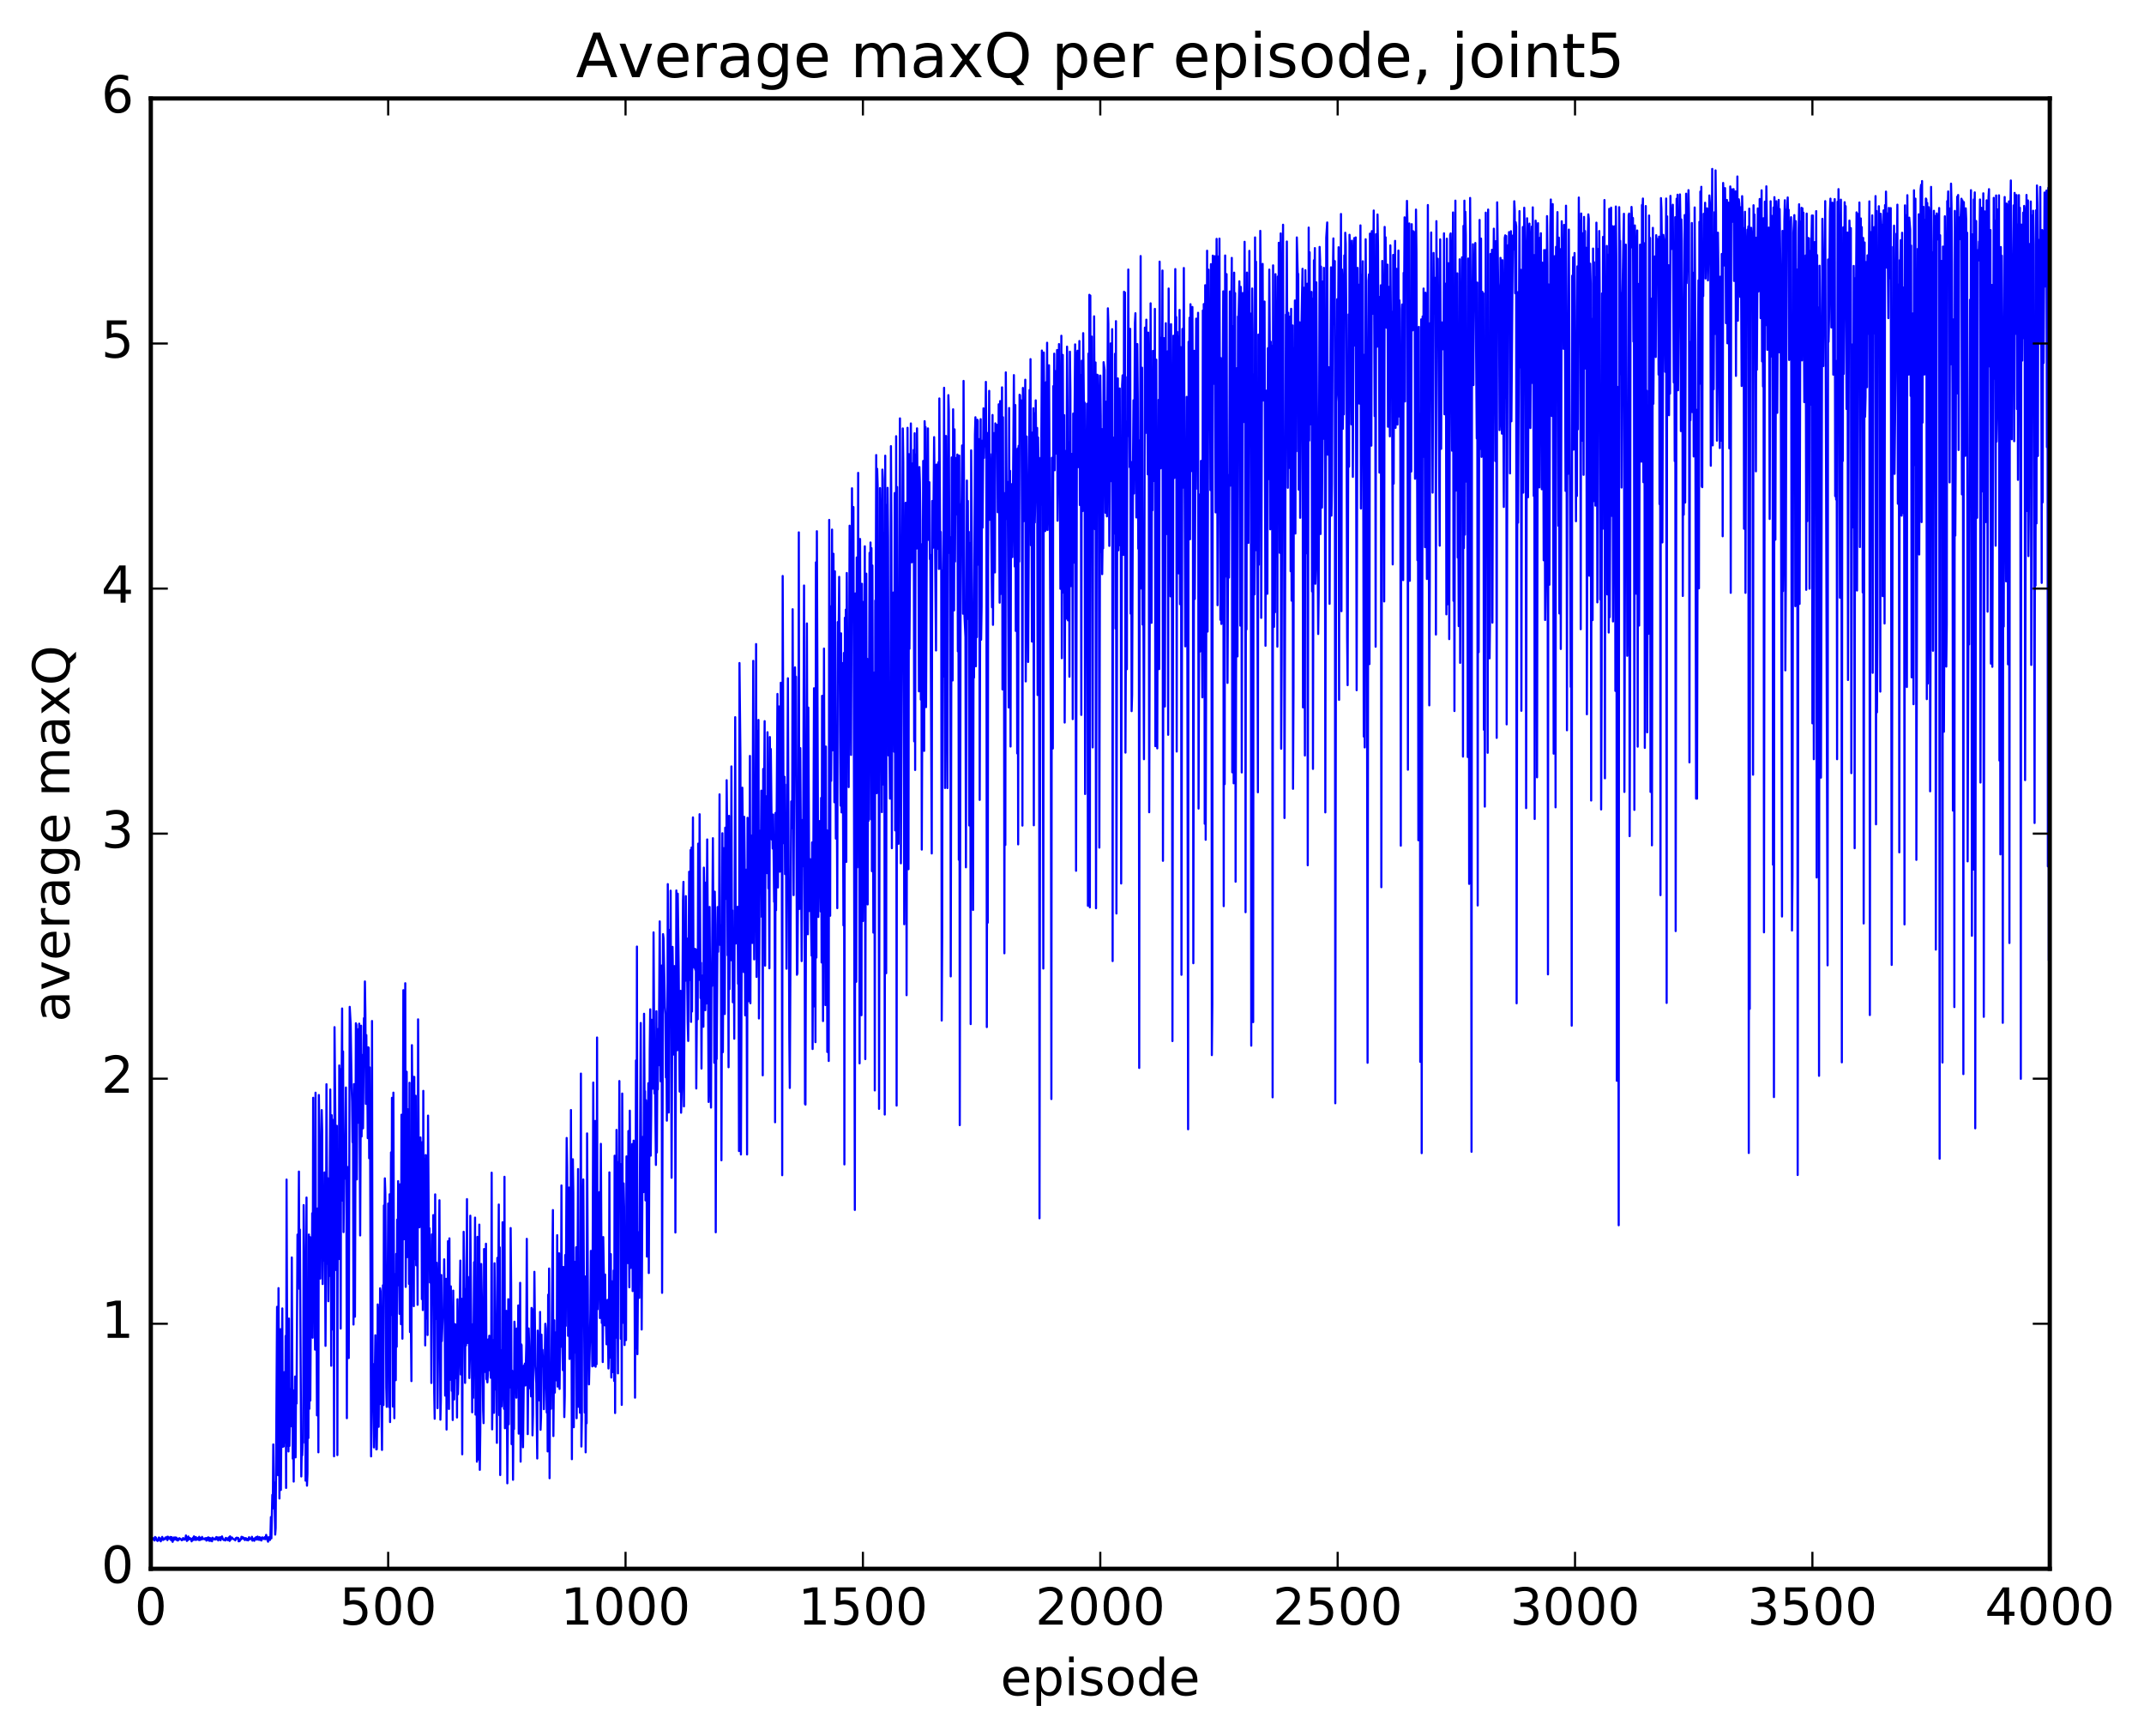 <?xml version="1.0" encoding="utf-8" standalone="no"?>
<!DOCTYPE svg PUBLIC "-//W3C//DTD SVG 1.1//EN"
  "http://www.w3.org/Graphics/SVG/1.1/DTD/svg11.dtd">
<!-- Created with matplotlib (http://matplotlib.org/) -->
<svg height="408pt" version="1.1" viewBox="0 0 504 408" width="504pt" xmlns="http://www.w3.org/2000/svg" xmlns:xlink="http://www.w3.org/1999/xlink">
 <defs>
  <style type="text/css">
*{stroke-linecap:butt;stroke-linejoin:round;stroke-miterlimit:100000;}
  </style>
 </defs>
 <g id="figure_1">
  <g id="patch_1">
   <path d="M 0 408.169 
L 504.319 408.169 
L 504.319 0 
L 0 0 
z
" style="fill:#ffffff;"/>
  </g>
  <g id="axes_1">
   <g id="patch_2">
    <path d="M 35.449 368.742 
L 481.849 368.742 
L 481.849 23.142 
L 35.449 23.142 
z
" style="fill:#ffffff;"/>
   </g>
   <g id="line2d_1">
    <path clip-path="url(#p5bc475ea8d)" d="M 35.56 361.735 
L 35.672 361.721 
L 35.784 361.566 
L 35.895 361.88 
L 36.007 361.544 
L 36.23 361.616 
L 36.342 362.088 
L 36.453 361.259 
L 36.565 361.755 
L 36.676 361.421 
L 36.9 362.049 
L 37.011 362.193 
L 37.123 362.051 
L 37.234 362.103 
L 37.346 361.379 
L 37.458 361.444 
L 37.569 361.808 
L 37.681 361.62 
L 37.792 362.278 
L 37.904 361.685 
L 38.016 361.914 
L 38.127 361.243 
L 38.35 361.962 
L 38.462 361.625 
L 38.685 361.807 
L 38.908 361.373 
L 39.132 361.741 
L 39.243 361.248 
L 39.355 362.004 
L 39.466 361.193 
L 39.69 361.665 
L 39.801 361.523 
L 39.913 361.708 
L 40.024 361.261 
L 40.248 362.054 
L 40.359 361.282 
L 40.582 362.404 
L 40.694 361.555 
L 40.806 362.01 
L 40.917 361.366 
L 41.14 361.847 
L 41.252 361.369 
L 41.364 361.736 
L 41.475 361.422 
L 41.587 362.012 
L 41.698 361.662 
L 41.81 362.092 
L 41.922 361.822 
L 42.033 361.915 
L 42.145 361.546 
L 42.591 361.815 
L 42.703 362.031 
L 42.926 361.937 
L 43.038 361.519 
L 43.261 361.668 
L 43.372 361.897 
L 43.596 361.639 
L 43.707 360.902 
L 43.93 362.196 
L 44.042 361.791 
L 44.154 362.016 
L 44.265 361.145 
L 44.377 361.827 
L 44.6 361.486 
L 44.712 361.807 
L 44.823 361.632 
L 44.935 361.679 
L 45.046 362.284 
L 45.381 361.418 
L 45.493 361.97 
L 45.604 361.114 
L 45.939 361.953 
L 46.051 361.286 
L 46.162 361.923 
L 46.274 361.883 
L 46.386 361.552 
L 46.497 361.718 
L 46.609 361.451 
L 46.72 361.959 
L 46.832 361.222 
L 46.944 361.996 
L 47.055 361.504 
L 47.167 361.895 
L 47.278 361.501 
L 47.39 361.805 
L 47.502 361.247 
L 47.613 361.768 
L 47.725 361.579 
L 48.06 361.801 
L 48.171 361.585 
L 48.283 361.709 
L 48.394 361.517 
L 48.506 362.105 
L 48.618 362.077 
L 48.729 361.493 
L 48.841 361.942 
L 48.952 361.34 
L 49.176 362.148 
L 49.287 361.474 
L 49.399 362.169 
L 49.51 361.573 
L 49.622 361.79 
L 49.734 361.715 
L 49.845 362.267 
L 49.957 361.423 
L 50.403 361.859 
L 50.626 361.561 
L 50.738 361.847 
L 50.85 361.275 
L 51.073 361.764 
L 51.184 361.352 
L 51.296 362.066 
L 51.631 361.334 
L 51.854 362.032 
L 51.966 361.293 
L 52.077 361.469 
L 52.189 361.128 
L 52.412 361.808 
L 52.524 361.78 
L 52.635 361.994 
L 52.858 361.788 
L 52.97 362.08 
L 53.082 361.47 
L 53.305 361.611 
L 53.416 361.643 
L 53.528 362.016 
L 53.751 361.411 
L 53.863 361.327 
L 53.974 362.189 
L 54.086 361.11 
L 54.198 361.938 
L 54.309 361.393 
L 54.421 361.69 
L 54.532 361.376 
L 54.756 361.698 
L 55.202 361.886 
L 55.314 362.053 
L 55.425 361.536 
L 55.537 361.596 
L 55.648 361.408 
L 55.76 361.652 
L 55.983 361.469 
L 56.095 362.282 
L 56.206 361.77 
L 56.318 362.24 
L 56.541 361.786 
L 56.653 361.84 
L 56.764 361.224 
L 56.876 361.378 
L 56.988 361.266 
L 57.099 361.646 
L 57.211 361.389 
L 57.322 361.723 
L 57.434 361.546 
L 57.546 361.983 
L 57.657 361.531 
L 57.88 361.579 
L 57.992 361.984 
L 58.215 361.717 
L 58.327 362.063 
L 58.55 361.313 
L 58.662 361.82 
L 58.885 361.656 
L 58.996 361.586 
L 59.108 361.793 
L 59.22 361.217 
L 59.331 362.117 
L 59.554 361.65 
L 59.666 361.667 
L 59.778 362.159 
L 60.001 361.458 
L 60.112 361.617 
L 60.224 361.293 
L 60.336 361.881 
L 60.559 361.168 
L 60.782 361.906 
L 60.894 361.802 
L 61.005 361.29 
L 61.117 361.966 
L 61.34 361.447 
L 61.452 362.086 
L 61.675 361.347 
L 62.01 361.729 
L 62.121 361.673 
L 62.233 361.291 
L 62.344 361.775 
L 62.456 361.656 
L 62.568 360.767 
L 62.791 361.769 
L 63.014 362.372 
L 63.126 361.314 
L 63.237 361.335 
L 63.349 361.485 
L 63.46 361.972 
L 63.572 360.971 
L 63.684 356.576 
L 63.795 361.585 
L 64.018 351.349 
L 64.13 354.56 
L 64.242 339.504 
L 64.353 351.016 
L 64.465 348.422 
L 64.688 360.704 
L 64.8 359.184 
L 65.134 307.167 
L 65.358 346.736 
L 65.469 302.767 
L 65.692 352.216 
L 65.916 312.425 
L 66.027 350.203 
L 66.362 307.538 
L 66.474 340.081 
L 66.585 323.994 
L 66.697 339.976 
L 66.808 322.515 
L 66.92 325.091 
L 67.032 339.106 
L 67.143 314 
L 67.255 349.73 
L 67.366 277.25 
L 67.59 339.87 
L 67.701 318.484 
L 67.813 341.161 
L 67.924 309.917 
L 68.036 339.863 
L 68.259 326.497 
L 68.482 335.237 
L 68.594 295.562 
L 68.817 342.851 
L 68.929 333.276 
L 69.04 348.238 
L 69.152 326.795 
L 69.264 336.771 
L 69.375 323.544 
L 69.487 342.546 
L 69.598 323.609 
L 69.71 329.895 
L 69.933 290.187 
L 70.045 298.454 
L 70.156 292.754 
L 70.268 275.375 
L 70.38 302.937 
L 70.491 288.999 
L 70.826 347.039 
L 70.938 340.297 
L 71.049 342.078 
L 71.161 338.807 
L 71.272 339.114 
L 71.384 283.246 
L 71.607 302.101 
L 71.719 294.998 
L 71.83 348.026 
L 72.054 281.475 
L 72.165 349.197 
L 72.277 346.375 
L 72.388 306.231 
L 72.5 338.001 
L 72.612 290.166 
L 72.723 331.128 
L 72.835 290.749 
L 72.946 329.197 
L 73.17 290.886 
L 73.281 311.666 
L 73.393 285.172 
L 73.504 314.421 
L 73.616 258.027 
L 73.728 298.222 
L 73.839 289.488 
L 74.062 317.222 
L 74.174 256.833 
L 74.286 316.337 
L 74.397 307.076 
L 74.509 332.671 
L 74.62 284.051 
L 74.844 341.359 
L 74.955 257.377 
L 75.067 265.803 
L 75.29 300.524 
L 75.625 260.924 
L 75.736 265.878 
L 75.848 301.803 
L 75.96 285.993 
L 76.071 296.335 
L 76.183 294.678 
L 76.294 275.574 
L 76.518 316.335 
L 76.629 297.98 
L 76.741 254.841 
L 76.964 297.07 
L 77.076 276.938 
L 77.187 305.847 
L 77.299 293.342 
L 77.41 299.918 
L 77.634 256.081 
L 77.745 272.803 
L 77.857 321.012 
L 77.968 262.126 
L 78.08 270.456 
L 78.192 263.206 
L 78.303 312.514 
L 78.415 275.032 
L 78.526 342.294 
L 78.638 241.427 
L 78.861 266.54 
L 78.973 298.501 
L 79.196 264.623 
L 79.308 342.013 
L 79.419 271.563 
L 79.531 275.005 
L 79.642 295.934 
L 79.754 250.427 
L 79.866 291.35 
L 79.977 262.787 
L 80.089 312.274 
L 80.2 251.242 
L 80.312 253.232 
L 80.424 237.04 
L 80.535 282.213 
L 80.647 247.141 
L 80.758 289.601 
L 80.982 267.513 
L 81.093 277.028 
L 81.316 255.612 
L 81.428 276.386 
L 81.54 333.339 
L 81.651 274.287 
L 81.986 319.201 
L 82.209 236.66 
L 82.432 240.793 
L 82.656 255.409 
L 82.767 258.905 
L 82.879 268.471 
L 82.99 266.547 
L 83.102 311.326 
L 83.214 254.815 
L 83.437 309.487 
L 83.66 240.513 
L 83.772 240.896 
L 83.883 277.213 
L 83.995 253.844 
L 84.106 263.931 
L 84.218 241.906 
L 84.33 249.289 
L 84.441 240.609 
L 84.664 290.383 
L 84.888 241.084 
L 84.999 267.128 
L 85.222 247.96 
L 85.334 265.214 
L 85.557 239.31 
L 85.669 244.306 
L 85.78 230.683 
L 85.892 238.288 
L 86.004 259.459 
L 86.115 243.294 
L 86.227 255.017 
L 86.338 252.315 
L 86.45 267.518 
L 86.562 246.161 
L 86.673 246.263 
L 86.785 272.238 
L 86.896 250.881 
L 87.008 268.498 
L 87.231 342.315 
L 87.343 326.389 
L 87.454 239.979 
L 87.566 320.426 
L 87.678 320.557 
L 87.901 340.21 
L 88.236 313.843 
L 88.459 340.663 
L 88.57 340.63 
L 88.682 331.871 
L 88.794 306.601 
L 88.905 308.689 
L 89.017 335.362 
L 89.128 317.81 
L 89.24 330.021 
L 89.352 302.811 
L 89.463 303.505 
L 89.686 332.179 
L 89.798 340.799 
L 90.021 302.098 
L 90.133 330.254 
L 90.244 283.331 
L 90.356 290.78 
L 90.468 276.968 
L 90.579 280.407 
L 90.802 326.017 
L 90.914 330.67 
L 91.026 298.905 
L 91.137 301.355 
L 91.249 282.874 
L 91.472 330.727 
L 91.584 280.71 
L 91.695 334.25 
L 91.918 270.863 
L 92.03 309.075 
L 92.142 258.038 
L 92.253 277.743 
L 92.365 330.606 
L 92.476 256.821 
L 92.7 333.348 
L 92.811 299.464 
L 93.034 324.406 
L 93.146 294.712 
L 93.258 316.537 
L 93.369 286.662 
L 93.481 302.11 
L 93.592 277.615 
L 93.927 308.813 
L 94.039 278.366 
L 94.15 287.352 
L 94.262 311.251 
L 94.374 262.012 
L 94.597 314.652 
L 94.82 232.735 
L 94.932 291.286 
L 95.043 267.112 
L 95.155 275.848 
L 95.266 231.105 
L 95.378 302.48 
L 95.601 251.906 
L 95.713 295.486 
L 95.824 260.696 
L 95.936 275.088 
L 96.048 261.518 
L 96.159 301.778 
L 96.271 254.497 
L 96.382 313.093 
L 96.494 300.972 
L 96.717 324.621 
L 96.829 245.658 
L 96.94 260.368 
L 97.052 253.038 
L 97.275 307.005 
L 97.387 253.119 
L 97.498 295.937 
L 97.722 257.55 
L 97.833 297.412 
L 97.945 265.554 
L 98.168 306.685 
L 98.28 239.592 
L 98.503 288.433 
L 98.614 288.465 
L 98.838 267.356 
L 98.949 284.135 
L 99.061 269.974 
L 99.172 305.345 
L 99.284 268.46 
L 99.396 307.925 
L 99.507 256.401 
L 99.619 299.091 
L 99.73 272.403 
L 99.842 279.181 
L 99.954 316.227 
L 100.065 271.485 
L 100.177 271.631 
L 100.288 309.91 
L 100.4 278.742 
L 100.512 313.789 
L 100.623 262.217 
L 100.846 296.952 
L 100.958 288.711 
L 101.07 301.44 
L 101.293 296.677 
L 101.404 325.06 
L 101.516 290.152 
L 101.628 306.078 
L 101.739 303.321 
L 101.851 285.606 
L 102.074 327.172 
L 102.186 333.467 
L 102.297 280.733 
L 102.409 310.016 
L 102.632 296.801 
L 102.744 303.68 
L 102.855 330.978 
L 103.302 282.11 
L 103.525 333.691 
L 103.636 328.851 
L 103.748 299.685 
L 103.86 315.223 
L 104.083 308.761 
L 104.194 308.626 
L 104.306 307.964 
L 104.418 296.003 
L 104.529 306.199 
L 104.641 328.031 
L 104.752 326.724 
L 104.864 300.579 
L 104.976 336.01 
L 105.087 312.815 
L 105.199 320.608 
L 105.31 291.727 
L 105.534 331.171 
L 105.645 291.071 
L 105.757 324.333 
L 105.868 321.031 
L 105.98 302.355 
L 106.203 326.906 
L 106.315 321.729 
L 106.426 333.768 
L 106.538 303.351 
L 106.761 328.932 
L 106.984 311.216 
L 107.096 311.699 
L 107.208 323.972 
L 107.319 311.43 
L 107.431 333.18 
L 107.542 305.387 
L 107.654 327.715 
L 107.877 318.477 
L 107.989 313.183 
L 108.212 296.297 
L 108.324 323.065 
L 108.435 305.228 
L 108.547 308.637 
L 108.658 341.825 
L 108.77 310.924 
L 108.882 314.443 
L 108.993 289.522 
L 109.105 297.324 
L 109.328 325.042 
L 109.44 302.99 
L 109.551 316.233 
L 109.663 306.316 
L 109.774 281.847 
L 109.886 315.654 
L 109.998 300.116 
L 110.109 315.304 
L 110.221 310.095 
L 110.332 323.91 
L 110.444 319.277 
L 110.556 285.745 
L 110.779 312.492 
L 110.89 311.229 
L 111.002 331.956 
L 111.114 311.287 
L 111.225 328.557 
L 111.448 296.669 
L 111.56 305.995 
L 111.672 286.19 
L 111.783 332.506 
L 111.895 319.317 
L 112.006 320.807 
L 112.118 343.57 
L 112.23 290.727 
L 112.453 343.044 
L 112.676 287.84 
L 112.788 345.483 
L 112.899 336.633 
L 113.122 297.1 
L 113.346 309.644 
L 113.569 331.437 
L 113.68 334.498 
L 113.792 293.577 
L 114.015 322.463 
L 114.127 320.478 
L 114.238 292.33 
L 114.35 324.151 
L 114.462 323.831 
L 114.573 324.926 
L 114.685 323.042 
L 114.796 314.808 
L 114.908 320.801 
L 115.02 313.967 
L 115.131 322.091 
L 115.243 315.772 
L 115.354 323.835 
L 115.466 322.172 
L 115.578 275.629 
L 115.689 335.961 
L 115.912 314.986 
L 116.136 332.075 
L 116.247 296.923 
L 116.582 326.642 
L 116.694 325.422 
L 116.805 339.134 
L 116.917 295.655 
L 117.028 321.036 
L 117.252 283.121 
L 117.363 332.637 
L 117.475 293.196 
L 117.586 346.705 
L 117.698 317.34 
L 117.81 320.936 
L 117.921 330.561 
L 118.033 326.415 
L 118.144 287.282 
L 118.368 317.149 
L 118.479 331.134 
L 118.591 276.599 
L 118.702 335.699 
L 118.814 318.123 
L 118.926 325.319 
L 119.037 308.119 
L 119.26 348.644 
L 119.372 336.001 
L 119.484 305.369 
L 119.595 334.766 
L 119.818 307.798 
L 119.93 326.108 
L 120.042 288.647 
L 120.153 302.307 
L 120.265 339.434 
L 120.376 322.147 
L 120.488 326.552 
L 120.6 347.818 
L 120.711 330.728 
L 120.823 335.888 
L 120.934 310.657 
L 121.046 312.863 
L 121.269 322.666 
L 121.381 328.521 
L 121.492 312.272 
L 121.716 326.172 
L 121.827 306.839 
L 121.939 336.968 
L 122.05 335.718 
L 122.162 326.745 
L 122.274 301.523 
L 122.385 343.555 
L 122.497 315.952 
L 122.608 316.145 
L 122.943 340.169 
L 123.166 320.995 
L 123.278 321.203 
L 123.39 320.501 
L 123.501 325.655 
L 123.724 315.765 
L 123.836 291.184 
L 124.059 337.085 
L 124.282 312.243 
L 124.394 316.317 
L 124.506 326.279 
L 124.617 317.626 
L 124.84 328.215 
L 124.952 307.422 
L 125.064 307.683 
L 125.175 337.37 
L 125.287 332.455 
L 125.398 308.81 
L 125.51 317.419 
L 125.622 298.937 
L 125.845 321.128 
L 126.068 325.13 
L 126.291 342.812 
L 126.403 312.751 
L 126.849 329.206 
L 126.961 308.365 
L 127.072 336.069 
L 127.184 333.021 
L 127.296 313.698 
L 127.407 321.166 
L 127.519 317.27 
L 127.63 320.148 
L 127.742 319.163 
L 127.854 331.222 
L 127.965 326.054 
L 128.188 311.148 
L 128.3 312.276 
L 128.523 332.008 
L 128.635 315.332 
L 128.746 341.147 
L 128.858 304.32 
L 128.97 322.222 
L 129.081 298.161 
L 129.193 347.449 
L 129.304 321.871 
L 129.528 331.124 
L 129.974 284.42 
L 130.086 337.534 
L 130.309 310.331 
L 130.42 327.324 
L 130.532 316.77 
L 130.644 324.19 
L 130.755 313.138 
L 130.867 324.459 
L 130.978 290.325 
L 131.09 325.915 
L 131.202 296.827 
L 131.313 312.901 
L 131.425 294.58 
L 131.536 326.455 
L 131.76 305.995 
L 131.871 316.555 
L 131.983 278.632 
L 132.094 315.739 
L 132.206 314.654 
L 132.318 322.045 
L 132.429 297.802 
L 132.652 333.077 
L 132.764 328.113 
L 132.876 294.982 
L 132.987 311.648 
L 133.21 267.475 
L 133.322 274.367 
L 133.545 313.981 
L 133.657 312.281 
L 133.768 279.126 
L 133.88 319.412 
L 133.992 286.41 
L 134.103 305.146 
L 134.215 260.905 
L 134.438 342.974 
L 134.661 272.479 
L 134.773 280.506 
L 134.884 335.462 
L 135.108 296.586 
L 135.219 317.923 
L 135.331 310.702 
L 135.442 293.161 
L 135.554 333.348 
L 135.666 319.377 
L 135.889 274.782 
L 136 330.66 
L 136.224 314.202 
L 136.335 332.054 
L 136.558 252.34 
L 136.67 340.002 
L 136.782 333.689 
L 136.893 279.333 
L 137.005 284.166 
L 137.116 277.22 
L 137.451 332.012 
L 137.563 300.025 
L 137.674 341.363 
L 137.786 328.285 
L 137.898 334.526 
L 138.009 266.402 
L 138.232 312.14 
L 138.344 314.081 
L 138.456 325.392 
L 138.679 315.182 
L 138.79 308.241 
L 138.902 294.012 
L 139.014 315.425 
L 139.125 310.898 
L 139.237 321.163 
L 139.46 254.446 
L 139.683 321.008 
L 139.795 317.456 
L 139.906 263.474 
L 140.018 321.241 
L 140.13 295.827 
L 140.241 320.654 
L 140.353 243.859 
L 140.464 307.734 
L 140.688 296.198 
L 140.799 300.734 
L 140.911 280.187 
L 141.022 309.799 
L 141.246 268.856 
L 141.469 310.959 
L 141.58 297.394 
L 141.692 320.145 
L 141.804 290.769 
L 142.138 311.507 
L 142.25 299.572 
L 142.362 311.566 
L 142.473 311.222 
L 142.585 315.969 
L 142.808 305.535 
L 143.031 321.654 
L 143.143 317.61 
L 143.254 275.559 
L 143.366 319.083 
L 143.589 294.774 
L 143.701 323.778 
L 143.812 301.152 
L 144.036 322.515 
L 144.259 298.624 
L 144.37 324.584 
L 144.482 271.649 
L 144.594 332.124 
L 144.705 286.062 
L 144.817 314.44 
L 144.928 265.583 
L 145.263 322.807 
L 145.375 273.142 
L 145.486 281.531 
L 145.598 254.092 
L 145.71 283.597 
L 145.821 273.586 
L 145.933 314.68 
L 146.044 273.948 
L 146.156 330.215 
L 146.268 257.031 
L 146.491 310.908 
L 146.602 278.152 
L 146.714 283.628 
L 146.826 316.144 
L 146.937 290.332 
L 147.049 297.331 
L 147.16 314.985 
L 147.272 271.808 
L 147.384 285.741 
L 147.495 273.306 
L 147.607 296.883 
L 147.718 265.842 
L 147.942 302.575 
L 148.053 261.059 
L 148.276 298.017 
L 148.388 276.711 
L 148.5 297.744 
L 148.611 268.9 
L 148.723 303.457 
L 148.946 268.096 
L 149.058 273.34 
L 149.281 328.516 
L 149.504 249.241 
L 149.616 316.92 
L 149.727 222.483 
L 149.839 318.3 
L 150.062 289.632 
L 150.174 292.086 
L 150.285 305.046 
L 150.62 240.447 
L 150.843 312.494 
L 151.066 267.228 
L 151.178 270.217 
L 151.29 280.199 
L 151.401 238.277 
L 151.513 257.172 
L 151.624 256.486 
L 151.736 282.146 
L 151.848 258.598 
L 151.959 262.018 
L 152.071 295.357 
L 152.406 254.605 
L 152.517 299.216 
L 152.74 246.71 
L 152.852 237.231 
L 152.964 271.634 
L 153.075 261.72 
L 153.187 239.691 
L 153.41 255.904 
L 153.522 254.509 
L 153.633 219.151 
L 153.856 257.017 
L 153.968 252.409 
L 154.191 273.809 
L 154.303 237.682 
L 154.414 270.873 
L 154.526 250.2 
L 154.638 256.065 
L 154.749 241.838 
L 154.861 250.4 
L 155.084 216.569 
L 155.307 254.166 
L 155.53 226.947 
L 155.642 303.877 
L 155.865 219.56 
L 155.977 220.532 
L 156.312 236.69 
L 156.423 238.4 
L 156.535 253.253 
L 156.646 244.563 
L 156.758 263.407 
L 156.87 250.177 
L 156.981 207.807 
L 157.204 261.488 
L 157.316 218.581 
L 157.428 225.009 
L 157.539 239.801 
L 157.651 209.354 
L 157.874 276.822 
L 158.097 222.562 
L 158.432 247.886 
L 158.544 227.078 
L 158.655 234.658 
L 158.767 289.693 
L 158.99 209.303 
L 159.213 246.854 
L 159.325 210.052 
L 159.548 228.11 
L 159.771 256.569 
L 159.883 255.17 
L 159.994 232.892 
L 160.106 261.541 
L 160.329 253.564 
L 160.552 211.665 
L 160.664 207.277 
L 160.776 260.05 
L 160.999 220.927 
L 161.11 230.542 
L 161.222 210.629 
L 161.334 226.263 
L 161.445 220.553 
L 161.668 240.295 
L 161.78 244.672 
L 162.003 204.897 
L 162.226 230.355 
L 162.338 199.803 
L 162.45 240.19 
L 162.561 199.215 
L 162.673 237.746 
L 162.896 192.131 
L 163.008 226.792 
L 163.119 223.662 
L 163.231 227.482 
L 163.342 223.015 
L 163.454 227.944 
L 163.566 223.14 
L 163.677 255.841 
L 163.9 224.439 
L 164.012 239.574 
L 164.124 198.295 
L 164.347 230.307 
L 164.458 191.38 
L 164.682 234.581 
L 164.793 226.3 
L 164.905 251.156 
L 165.016 229.284 
L 165.351 241.327 
L 165.463 203.93 
L 165.686 217.312 
L 165.798 237.437 
L 165.909 207.461 
L 166.021 235.875 
L 166.244 197.309 
L 166.356 214.431 
L 166.579 259.005 
L 166.69 254.781 
L 166.802 213.181 
L 167.137 260.324 
L 167.248 226.598 
L 167.36 231.755 
L 167.583 197.014 
L 167.695 217.714 
L 167.806 209.574 
L 167.918 249.803 
L 168.03 209.577 
L 168.141 217.367 
L 168.253 289.644 
L 168.364 245.71 
L 168.476 248.908 
L 168.699 213.197 
L 168.811 223.714 
L 168.922 214.203 
L 169.034 220.74 
L 169.146 186.711 
L 169.257 222.082 
L 169.369 217.433 
L 169.48 222.072 
L 169.592 272.717 
L 169.815 195.851 
L 169.927 247.303 
L 170.15 199.352 
L 170.373 238.331 
L 170.485 194.545 
L 170.708 211.277 
L 170.82 183.384 
L 170.931 194.36 
L 171.043 224.532 
L 171.154 214.365 
L 171.266 250.848 
L 171.378 191.763 
L 171.489 232.495 
L 171.601 211.265 
L 171.712 215.591 
L 171.824 225.696 
L 171.936 180.146 
L 172.047 219.538 
L 172.159 213.976 
L 172.27 235.573 
L 172.382 218.099 
L 172.494 219.46 
L 172.605 244.143 
L 172.828 168.569 
L 172.94 221.783 
L 173.163 214.323 
L 173.275 215.657 
L 173.386 213.144 
L 173.498 231.242 
L 173.61 220.277 
L 173.721 270.55 
L 173.833 155.839 
L 174.056 178.051 
L 174.168 271.355 
L 174.391 212.057 
L 174.502 185.145 
L 174.614 195.138 
L 174.837 228.473 
L 174.949 191.995 
L 175.06 202.764 
L 175.172 238.646 
L 175.395 204.416 
L 175.507 222.976 
L 175.618 271.349 
L 175.73 192.22 
L 175.953 201.328 
L 176.065 235.331 
L 176.288 177.68 
L 176.4 235.807 
L 176.511 196.348 
L 176.623 210.749 
L 176.734 209.552 
L 176.846 221.638 
L 177.069 155.33 
L 177.292 225.501 
L 177.516 191.198 
L 177.627 192.396 
L 177.739 151.384 
L 177.85 229.621 
L 177.962 215.318 
L 178.074 171.818 
L 178.185 217.875 
L 178.297 169.214 
L 178.408 239.383 
L 178.632 195.243 
L 178.743 203.236 
L 178.855 200.417 
L 178.966 185.841 
L 179.078 215.514 
L 179.19 187.065 
L 179.301 252.753 
L 179.413 180.74 
L 179.524 200.37 
L 179.748 169.503 
L 179.859 226.972 
L 179.971 187.139 
L 180.082 189.275 
L 180.306 205.223 
L 180.417 172.104 
L 180.64 208.809 
L 180.752 201.737 
L 180.864 227.593 
L 180.975 173.241 
L 181.087 187.559 
L 181.198 176.061 
L 181.422 197.33 
L 181.533 193.74 
L 181.645 199.449 
L 181.756 191.443 
L 181.98 211.983 
L 182.091 206.872 
L 182.203 263.779 
L 182.314 191.067 
L 182.426 213.95 
L 182.761 163.107 
L 182.872 208.589 
L 183.096 166.038 
L 183.319 204.884 
L 183.43 190.548 
L 183.542 160.477 
L 183.654 200.702 
L 183.765 175.186 
L 183.877 276.227 
L 183.988 135.38 
L 184.212 198.18 
L 184.435 182.581 
L 184.546 205.453 
L 184.77 198.259 
L 184.881 227.686 
L 184.993 184.387 
L 185.104 184.595 
L 185.216 159.426 
L 185.551 243.911 
L 185.662 255.718 
L 185.997 188.371 
L 186.22 194.646 
L 186.332 143.2 
L 186.555 210.394 
L 186.778 162.853 
L 186.89 156.863 
L 187.002 170.259 
L 187.113 159.062 
L 187.336 229.117 
L 187.448 228.766 
L 187.671 197.431 
L 187.783 125.126 
L 187.894 213.646 
L 188.006 207.835 
L 188.118 175.842 
L 188.452 225.901 
L 188.676 192.691 
L 188.787 203.607 
L 189.01 137.616 
L 189.234 259.456 
L 189.345 259.628 
L 189.568 174.733 
L 189.68 146.532 
L 189.903 219.594 
L 190.015 166.308 
L 190.238 214.135 
L 190.461 201.952 
L 190.684 218.572 
L 190.796 224.625 
L 190.908 198.004 
L 191.019 246.559 
L 191.354 161.768 
L 191.466 236.571 
L 191.577 200.648 
L 191.689 244.954 
L 191.8 132.175 
L 191.912 225.066 
L 192.024 124.859 
L 192.358 215.524 
L 192.47 194.098 
L 192.582 205.186 
L 192.693 192.982 
L 192.916 214.236 
L 193.028 187.542 
L 193.14 226.229 
L 193.251 163.552 
L 193.474 239.998 
L 193.698 152.445 
L 193.809 188.974 
L 193.921 179.466 
L 194.032 236.235 
L 194.144 175.474 
L 194.256 231.595 
L 194.367 195.124 
L 194.479 247.264 
L 194.702 220.572 
L 194.814 249.377 
L 194.925 122.202 
L 195.148 215.245 
L 195.26 142.527 
L 195.372 183.531 
L 195.483 165.057 
L 195.595 124.478 
L 195.706 176.368 
L 195.93 130.166 
L 196.153 188.565 
L 196.264 134.286 
L 196.488 197.102 
L 196.599 193.96 
L 196.711 184.743 
L 196.822 213.458 
L 196.934 146.216 
L 197.046 158.528 
L 197.269 135.586 
L 197.492 174.707 
L 197.604 189.374 
L 197.715 148.866 
L 197.827 190.952 
L 198.05 155.853 
L 198.273 217.502 
L 198.385 153.47 
L 198.496 273.689 
L 198.608 145.206 
L 198.72 160.253 
L 198.831 143.29 
L 198.943 202.583 
L 199.054 134.677 
L 199.278 171.628 
L 199.389 153.455 
L 199.501 185.003 
L 199.724 123.556 
L 199.836 160.302 
L 199.947 150.104 
L 200.059 177.443 
L 200.282 114.768 
L 200.394 141.917 
L 200.617 119.176 
L 200.952 284.386 
L 201.063 139.487 
L 201.286 230.769 
L 201.398 131.035 
L 201.51 203.875 
L 201.733 111.146 
L 201.844 190.219 
L 201.956 131.312 
L 202.068 249.936 
L 202.179 126.678 
L 202.514 238.618 
L 202.626 137.214 
L 202.737 163.031 
L 202.849 216.487 
L 202.96 200.328 
L 203.072 141.447 
L 203.184 167.876 
L 203.295 128.406 
L 203.407 248.935 
L 203.63 134.836 
L 203.742 188.746 
L 203.853 154.85 
L 203.965 212.575 
L 204.076 167.77 
L 204.188 192.918 
L 204.411 129.951 
L 204.523 142.573 
L 204.634 127.512 
L 204.746 192.581 
L 204.858 128.834 
L 204.969 204.764 
L 205.081 132.908 
L 205.304 219.202 
L 205.416 200.679 
L 205.527 158.072 
L 205.639 256.301 
L 205.75 141.16 
L 205.862 144.88 
L 205.974 106.961 
L 206.085 186.428 
L 206.197 110.187 
L 206.308 113.973 
L 206.42 162.761 
L 206.532 136.608 
L 206.643 260.629 
L 206.866 114.715 
L 206.978 121.472 
L 207.09 173.897 
L 207.201 168.381 
L 207.313 190.896 
L 207.424 110.38 
L 207.536 112.657 
L 207.759 184.443 
L 207.871 125.228 
L 207.982 261.97 
L 208.094 107.107 
L 208.317 228.749 
L 208.429 118.689 
L 208.54 164.385 
L 208.652 114.659 
L 208.764 126.422 
L 208.875 177.572 
L 208.987 166.181 
L 209.21 187.717 
L 209.322 169.126 
L 209.433 104.861 
L 209.545 122.682 
L 209.656 199.368 
L 209.768 143.128 
L 209.88 173.247 
L 209.991 139.275 
L 210.214 176.703 
L 210.326 115.886 
L 210.438 195.184 
L 210.549 185.433 
L 210.661 102.53 
L 210.772 259.862 
L 210.884 114.467 
L 210.996 187.128 
L 211.107 147.244 
L 211.219 198.34 
L 211.554 98.338 
L 211.777 202.918 
L 212.223 100.697 
L 212.335 108.589 
L 212.446 139.078 
L 212.558 217.237 
L 212.67 192.303 
L 212.893 118.177 
L 213.004 146.561 
L 213.116 233.913 
L 213.339 100.554 
L 213.562 204.3 
L 213.674 106.749 
L 213.786 152.491 
L 214.12 99.529 
L 214.344 132.166 
L 214.455 108.932 
L 214.567 128.195 
L 214.678 125.494 
L 214.79 105.753 
L 214.902 174.244 
L 215.013 101.831 
L 215.125 180.978 
L 215.236 106.834 
L 215.348 112.703 
L 215.46 128.944 
L 215.571 100.681 
L 215.683 115.698 
L 215.794 114.904 
L 215.906 124.475 
L 216.018 162.494 
L 216.129 109.773 
L 216.241 113.256 
L 216.352 122.397 
L 216.464 164.44 
L 216.576 127.917 
L 216.687 199.692 
L 217.022 108.339 
L 217.134 108.624 
L 217.245 176.494 
L 217.357 98.995 
L 217.468 101.943 
L 217.58 100.395 
L 217.692 166.213 
L 217.915 115.859 
L 218.026 116.827 
L 218.138 100.697 
L 218.25 126.887 
L 218.361 124.269 
L 218.473 113.344 
L 218.584 131.415 
L 218.696 130.391 
L 219.031 200.604 
L 219.142 117.748 
L 219.254 121.332 
L 219.366 128.747 
L 219.589 102.747 
L 220.035 152.89 
L 220.147 109.184 
L 220.258 114.242 
L 220.482 129.018 
L 220.593 108.652 
L 220.705 133.732 
L 220.816 93.652 
L 221.04 133.633 
L 221.151 125.028 
L 221.263 133.987 
L 221.374 239.868 
L 221.486 220.246 
L 221.598 134.094 
L 221.709 159.051 
L 221.932 91.147 
L 222.156 185.216 
L 222.379 102.472 
L 222.714 185.227 
L 222.937 92.878 
L 223.048 96.723 
L 223.16 129.958 
L 223.272 126.233 
L 223.383 127.762 
L 223.495 229.496 
L 223.718 107.521 
L 223.941 159.938 
L 224.053 96.204 
L 224.276 143.47 
L 224.388 100.917 
L 224.499 131.985 
L 224.611 107.631 
L 224.722 108.694 
L 224.834 120.893 
L 225.057 106.833 
L 225.169 153.095 
L 225.28 120.163 
L 225.392 202.079 
L 225.504 107.087 
L 225.615 264.455 
L 225.838 118.595 
L 225.95 120.978 
L 226.062 117.247 
L 226.173 104.703 
L 226.396 144.25 
L 226.508 89.531 
L 226.731 144.734 
L 226.954 149.732 
L 227.066 203.858 
L 227.289 112.944 
L 227.401 145.485 
L 227.512 117.737 
L 227.624 145.407 
L 227.736 125.008 
L 227.847 194.024 
L 228.07 127.623 
L 228.182 240.707 
L 228.294 105.855 
L 228.628 155.746 
L 228.74 213.879 
L 228.852 151.72 
L 228.963 159.27 
L 229.186 102.168 
L 229.298 98.073 
L 229.41 156.606 
L 229.521 99.136 
L 229.633 149.754 
L 229.744 98.655 
L 229.856 98.874 
L 229.968 132.724 
L 230.191 103.221 
L 230.302 188.013 
L 230.526 98.524 
L 230.637 150.363 
L 230.749 142.611 
L 230.86 103.586 
L 230.972 124.024 
L 231.195 95.973 
L 231.307 107.642 
L 231.418 97.491 
L 231.53 104.926 
L 231.642 100.521 
L 231.753 89.759 
L 231.865 107.556 
L 231.976 241.41 
L 232.088 157.549 
L 232.2 216.86 
L 232.311 101.723 
L 232.423 112.249 
L 232.534 91.868 
L 232.646 122.172 
L 232.758 106.737 
L 232.869 110.282 
L 233.204 142.745 
L 233.316 97.54 
L 233.427 146.866 
L 233.65 101.795 
L 233.762 102.674 
L 233.874 134.548 
L 233.985 99.509 
L 234.097 105.389 
L 234.208 101.705 
L 234.32 106.019 
L 234.432 99.837 
L 234.543 120.393 
L 234.655 116.857 
L 234.766 95.032 
L 234.99 141.653 
L 235.101 94.267 
L 235.213 139.614 
L 235.324 111.623 
L 235.436 125.593 
L 235.548 91.044 
L 235.659 162.047 
L 235.771 98.07 
L 235.882 148.142 
L 235.994 115.877 
L 236.106 224.062 
L 236.217 122.281 
L 236.329 198.601 
L 236.44 87.526 
L 236.664 121.969 
L 236.775 119.709 
L 236.887 113.287 
L 237.11 166.292 
L 237.222 95.903 
L 237.333 147.989 
L 237.445 110.677 
L 237.556 175.466 
L 237.668 113.767 
L 237.78 129.925 
L 237.891 117.959 
L 238.003 130.935 
L 238.338 88.167 
L 238.561 133.17 
L 238.672 95.204 
L 238.784 148.298 
L 239.007 105.778 
L 239.119 177.08 
L 239.23 105.403 
L 239.342 198.464 
L 239.454 104.797 
L 239.565 132.004 
L 239.677 92.779 
L 239.788 92.892 
L 239.9 100.631 
L 240.012 94.09 
L 240.123 97.332 
L 240.235 122.982 
L 240.346 194.053 
L 240.458 91.18 
L 240.57 122.571 
L 240.681 96.653 
L 240.793 111.79 
L 241.016 89.253 
L 241.128 160.164 
L 241.351 102.595 
L 241.574 133.029 
L 241.686 155.587 
L 242.02 91.672 
L 242.132 122.258 
L 242.244 84.411 
L 242.355 128.171 
L 242.467 101.642 
L 242.578 150.801 
L 242.69 109.926 
L 242.802 132.447 
L 242.913 95.954 
L 243.025 193.979 
L 243.136 97.128 
L 243.248 122.813 
L 243.36 116.904 
L 243.471 94.099 
L 243.694 116.394 
L 243.806 100.587 
L 243.918 163.356 
L 244.029 102.816 
L 244.141 111.927 
L 244.252 109.513 
L 244.364 286.354 
L 244.587 107.608 
L 244.699 118.693 
L 244.922 82.391 
L 245.034 90.324 
L 245.257 227.651 
L 245.368 82.855 
L 245.703 124.82 
L 245.815 124.435 
L 245.926 89.807 
L 246.038 99.437 
L 246.15 80.559 
L 246.261 124.572 
L 246.373 118.21 
L 246.596 85.857 
L 247.042 174.6 
L 247.154 258.323 
L 247.266 107.61 
L 247.377 121.267 
L 247.489 175.933 
L 247.6 90.761 
L 247.712 102.813 
L 247.824 83.123 
L 247.935 110.529 
L 248.047 87.213 
L 248.158 106.646 
L 248.382 93.783 
L 248.493 82.265 
L 248.605 122.394 
L 248.94 80.875 
L 249.163 117.198 
L 249.274 138.396 
L 249.498 78.914 
L 249.609 154.706 
L 249.832 83.417 
L 250.056 139.299 
L 250.167 97.578 
L 250.279 169.834 
L 250.502 105.997 
L 250.614 145.424 
L 250.837 81.479 
L 250.948 95.913 
L 251.06 145.808 
L 251.283 103.958 
L 251.395 159.054 
L 251.506 82.662 
L 251.618 91.837 
L 251.73 137.764 
L 251.953 107.745 
L 252.064 106.665 
L 252.176 169.022 
L 252.288 97.205 
L 252.399 132.278 
L 252.622 95.352 
L 252.734 80.946 
L 252.957 204.674 
L 253.18 83.38 
L 253.292 82.434 
L 253.404 109.807 
L 253.627 94.592 
L 253.738 80.153 
L 253.85 118.705 
L 254.073 88.131 
L 254.185 168.036 
L 254.296 84.79 
L 254.408 94.693 
L 254.52 120.12 
L 254.631 78.307 
L 254.854 101.637 
L 254.966 94.624 
L 255.078 186.632 
L 255.301 107.471 
L 255.412 108.399 
L 255.524 94.895 
L 255.636 127.749 
L 255.747 212.898 
L 255.859 83.123 
L 255.97 136.33 
L 256.082 69.294 
L 256.194 213.269 
L 256.305 69.475 
L 256.417 121.708 
L 256.528 118.703 
L 256.64 79.113 
L 256.863 175.674 
L 256.975 92.219 
L 257.086 117.043 
L 257.198 74.352 
L 257.421 124.396 
L 257.533 85.193 
L 257.644 213.479 
L 257.868 88.069 
L 257.979 110.516 
L 258.091 88.183 
L 258.202 93.202 
L 258.314 121.918 
L 258.426 199.226 
L 258.649 88.274 
L 258.76 97.826 
L 258.872 129.767 
L 258.984 100.844 
L 259.095 134.949 
L 259.207 125.475 
L 259.318 128.905 
L 259.43 85.128 
L 259.653 86.964 
L 259.876 120.532 
L 260.1 94.404 
L 260.211 121.368 
L 260.434 72.467 
L 260.546 76.186 
L 260.769 128.307 
L 260.881 110.803 
L 260.992 113.166 
L 261.104 80.715 
L 261.327 110.688 
L 261.439 77.364 
L 261.55 225.896 
L 261.662 102.841 
L 261.774 109.412 
L 261.885 125.413 
L 261.997 121.534 
L 262.108 83.158 
L 262.22 147.732 
L 262.332 75.485 
L 262.443 214.715 
L 262.666 99.597 
L 262.778 88.939 
L 262.89 129.347 
L 263.001 102.975 
L 263.113 118.666 
L 263.224 91.302 
L 263.336 128.209 
L 263.448 105.432 
L 263.559 207.664 
L 263.782 90.536 
L 263.894 88.224 
L 264.117 130.42 
L 264.229 68.567 
L 264.34 107.699 
L 264.452 68.767 
L 264.564 176.895 
L 264.675 151.56 
L 264.787 99.084 
L 264.898 157.291 
L 265.01 88.609 
L 265.122 93.749 
L 265.233 63.351 
L 265.345 102.499 
L 265.456 94.244 
L 265.568 109.802 
L 265.68 77.29 
L 265.791 144.243 
L 265.903 108.564 
L 266.014 167.148 
L 266.126 163.306 
L 266.349 107.468 
L 266.461 94.09 
L 266.572 115.993 
L 266.796 75.884 
L 266.907 73.621 
L 267.13 121.623 
L 267.354 80.867 
L 267.465 93.686 
L 267.577 128.971 
L 267.688 103.502 
L 267.8 251.013 
L 267.912 106.606 
L 268.023 110.747 
L 268.135 60.185 
L 268.246 138.314 
L 268.47 86.428 
L 268.581 146.805 
L 268.693 137.847 
L 268.804 146.976 
L 268.916 178.447 
L 269.139 77.005 
L 269.251 101.815 
L 269.474 75.138 
L 269.586 91.804 
L 269.697 88.214 
L 269.809 111.5 
L 269.92 78.171 
L 270.032 88.103 
L 270.144 190.915 
L 270.478 71.295 
L 270.702 146.388 
L 270.813 93.679 
L 270.925 119.919 
L 271.036 82.473 
L 271.148 106.916 
L 271.26 100.962 
L 271.371 113.093 
L 271.483 72.602 
L 271.594 175.378 
L 271.706 84.793 
L 271.818 84.538 
L 272.041 175.901 
L 272.152 128.587 
L 272.264 136.207 
L 272.376 93.973 
L 272.487 157.274 
L 272.599 61.496 
L 272.822 110.089 
L 272.934 79.396 
L 273.045 103.98 
L 273.157 97.269 
L 273.268 63.588 
L 273.38 202.331 
L 273.603 79.464 
L 273.715 103.167 
L 273.826 166.057 
L 274.05 75.972 
L 274.161 125.53 
L 274.496 82.574 
L 274.608 172.713 
L 274.719 67.816 
L 274.831 95.932 
L 274.942 88.973 
L 275.166 140.168 
L 275.277 76.198 
L 275.389 97.608 
L 275.5 145.474 
L 275.612 244.696 
L 275.835 78.908 
L 276.058 112.349 
L 276.17 100.678 
L 276.282 63.245 
L 276.393 97.379 
L 276.505 74.507 
L 276.616 176.644 
L 276.728 78.004 
L 276.84 83.399 
L 276.951 79.12 
L 277.063 134.76 
L 277.286 72.846 
L 277.398 142.017 
L 277.509 81.572 
L 277.621 87.605 
L 277.732 229.121 
L 277.956 77.323 
L 278.067 114.649 
L 278.29 62.991 
L 278.625 151.918 
L 278.737 131.573 
L 278.848 148.652 
L 278.96 93.291 
L 279.072 123.539 
L 279.295 265.429 
L 279.406 80.343 
L 279.518 98.45 
L 279.63 74.684 
L 279.741 126.753 
L 279.853 71.505 
L 280.076 110.721 
L 280.299 72.156 
L 280.411 95.901 
L 280.522 226.401 
L 280.746 82.457 
L 280.857 140.771 
L 281.192 74.898 
L 281.304 75.59 
L 281.415 82.548 
L 281.527 114.921 
L 281.638 73.521 
L 281.75 190.046 
L 281.973 116.241 
L 282.085 153.147 
L 282.196 146.878 
L 282.308 108.328 
L 282.643 163.91 
L 282.754 72.985 
L 282.866 135.319 
L 282.978 71.471 
L 283.089 87.277 
L 283.201 193.619 
L 283.312 67.04 
L 283.424 197.384 
L 283.647 114.897 
L 283.759 58.932 
L 283.87 148.445 
L 284.094 63.39 
L 284.317 101.039 
L 284.428 77.81 
L 284.54 115.199 
L 284.652 62.081 
L 284.763 89.34 
L 284.875 247.998 
L 284.986 235.92 
L 285.098 60.088 
L 285.321 90.217 
L 285.544 60.217 
L 285.768 120.431 
L 285.991 56.143 
L 286.102 78.191 
L 286.214 142.249 
L 286.326 117.985 
L 286.437 60.274 
L 286.549 70.686 
L 286.66 56.089 
L 286.884 145.677 
L 286.995 84.164 
L 287.107 146.653 
L 287.218 107.448 
L 287.33 112.845 
L 287.553 68.47 
L 287.665 212.983 
L 287.776 83.724 
L 287.888 184.302 
L 288 60.051 
L 288.111 135.517 
L 288.223 112.227 
L 288.334 64.43 
L 288.558 160.513 
L 288.781 111.659 
L 288.892 135.756 
L 289.116 68.51 
L 289.227 114.141 
L 289.45 72.806 
L 289.562 60.616 
L 289.674 181.529 
L 289.785 76.645 
L 290.008 184.106 
L 290.12 64.085 
L 290.232 130.057 
L 290.343 68.887 
L 290.455 207.239 
L 290.678 110.576 
L 290.79 86.519 
L 290.901 154.285 
L 291.013 74.404 
L 291.124 76.118 
L 291.348 66.12 
L 291.571 147.051 
L 291.682 67.432 
L 291.794 82.18 
L 291.906 181.557 
L 292.129 68.886 
L 292.24 71.776 
L 292.352 99.189 
L 292.575 56.832 
L 292.687 84.06 
L 292.798 214.409 
L 292.91 108.861 
L 293.022 147.937 
L 293.133 64.068 
L 293.245 88.436 
L 293.356 68.507 
L 293.468 127.615 
L 293.691 58.965 
L 293.803 95.24 
L 293.914 73.667 
L 294.026 80.224 
L 294.138 245.779 
L 294.361 67.81 
L 294.472 78.004 
L 294.584 240.245 
L 294.696 88.017 
L 294.919 139.716 
L 295.03 55.803 
L 295.142 86.091 
L 295.254 61.51 
L 295.365 129.35 
L 295.477 121.207 
L 295.588 137.39 
L 295.7 186.216 
L 295.812 78.636 
L 295.923 132.74 
L 296.035 84.492 
L 296.146 101.726 
L 296.258 54.262 
L 296.37 67.084 
L 296.481 145.223 
L 296.704 73.155 
L 296.816 62.029 
L 296.928 94.145 
L 297.039 80.424 
L 297.151 80.841 
L 297.262 70.88 
L 297.486 151.787 
L 297.709 91.817 
L 297.82 107.453 
L 297.932 139.558 
L 298.044 81.84 
L 298.155 112.639 
L 298.378 63.37 
L 298.49 79.214 
L 298.602 124.41 
L 298.713 80.312 
L 298.825 92.771 
L 298.936 81.265 
L 299.048 86.915 
L 299.16 257.919 
L 299.271 62.372 
L 299.494 147.341 
L 299.606 82.031 
L 299.718 143.908 
L 299.829 64.437 
L 299.941 78.667 
L 300.052 130.812 
L 300.164 84.526 
L 300.276 151.997 
L 300.387 64.997 
L 300.499 93.604 
L 300.61 57.061 
L 300.834 129.932 
L 301.057 54.867 
L 301.168 175.984 
L 301.28 155.354 
L 301.503 66.835 
L 301.615 52.82 
L 301.726 115.78 
L 301.838 107.193 
L 301.95 192.267 
L 302.284 73.938 
L 302.396 76.373 
L 302.508 56.763 
L 302.731 114.652 
L 302.842 73.525 
L 303.177 110.008 
L 303.289 74.413 
L 303.4 134.273 
L 303.512 72.587 
L 303.624 141.184 
L 303.735 120.056 
L 303.847 76.489 
L 303.958 185.402 
L 304.07 161.783 
L 304.182 81.812 
L 304.293 97.9 
L 304.405 70.626 
L 304.516 125.398 
L 304.628 74.838 
L 304.74 106.077 
L 304.851 55.809 
L 305.074 65.134 
L 305.186 64.383 
L 305.298 115.089 
L 305.521 75.76 
L 305.632 121.704 
L 305.856 81.331 
L 306.19 63.179 
L 306.302 166.276 
L 306.525 67.641 
L 306.748 177.575 
L 306.86 63.502 
L 306.972 74.102 
L 307.083 130.044 
L 307.306 66.689 
L 307.418 203.376 
L 307.641 53.492 
L 307.753 103.554 
L 307.864 59.299 
L 307.976 99.75 
L 308.088 72.171 
L 308.199 96.235 
L 308.311 68.617 
L 308.422 139.004 
L 308.534 70.198 
L 308.646 180.725 
L 308.869 61.179 
L 308.98 68.025 
L 309.092 58.312 
L 309.204 137.207 
L 309.315 132.974 
L 309.427 66.362 
L 309.873 149.018 
L 309.985 139.24 
L 310.208 58.039 
L 310.32 61.222 
L 310.431 125.511 
L 310.543 62.658 
L 310.766 119.301 
L 310.878 102.262 
L 310.989 66.143 
L 311.101 96.593 
L 311.212 62.944 
L 311.324 103.182 
L 311.436 77.37 
L 311.547 190.947 
L 311.77 55.873 
L 311.994 52.288 
L 312.105 106.86 
L 312.328 86.301 
L 312.44 101.66 
L 312.552 141.923 
L 312.775 81.989 
L 312.886 62.828 
L 312.998 121.198 
L 313.11 113.896 
L 313.333 64.672 
L 313.444 56.043 
L 313.556 76.222 
L 313.779 61.374 
L 313.891 259.317 
L 314.114 94.461 
L 314.226 92.563 
L 314.337 70.332 
L 314.449 91.148 
L 314.672 58.11 
L 314.784 164.498 
L 314.895 63.333 
L 315.007 98.375 
L 315.23 50.295 
L 315.342 143.66 
L 315.453 63.332 
L 315.565 66.205 
L 315.676 100.785 
L 315.788 81.002 
L 315.9 97.392 
L 316.011 60.042 
L 316.123 74.444 
L 316.234 54.705 
L 316.346 57.327 
L 316.458 71.963 
L 316.681 149.811 
L 316.792 161.047 
L 317.016 73.905 
L 317.127 109.692 
L 317.239 55.188 
L 317.462 63.058 
L 317.685 99.747 
L 317.797 56.572 
L 317.908 68.818 
L 318.02 112.078 
L 318.243 60.085 
L 318.355 55.963 
L 318.578 81.249 
L 318.69 55.805 
L 318.913 162.232 
L 319.136 62.971 
L 319.248 94.807 
L 319.359 66.913 
L 319.582 94.871 
L 319.806 52.974 
L 319.917 119.526 
L 320.14 64.587 
L 320.252 74.931 
L 320.364 61.405 
L 320.587 173.125 
L 320.698 83.402 
L 320.81 175.678 
L 321.033 56.239 
L 321.256 90.334 
L 321.48 249.796 
L 321.703 65.997 
L 321.814 64.49 
L 321.926 156.09 
L 322.038 54.909 
L 322.372 104.745 
L 322.484 54.325 
L 322.596 56.509 
L 322.707 73.753 
L 322.93 49.482 
L 323.154 97.812 
L 323.265 63.143 
L 323.377 152.01 
L 323.488 55.045 
L 323.6 61.639 
L 323.712 81.501 
L 323.823 50.414 
L 323.935 57.819 
L 324.046 79.347 
L 324.158 69.773 
L 324.27 111.079 
L 324.604 67.056 
L 324.716 208.533 
L 324.939 61.327 
L 325.274 86.27 
L 325.386 141.366 
L 325.497 53.336 
L 325.609 68.394 
L 325.72 55.781 
L 325.944 77.035 
L 326.167 62.209 
L 326.278 100.3 
L 326.39 67.399 
L 326.613 88.52 
L 326.725 102.559 
L 326.836 57.677 
L 327.06 86.247 
L 327.171 73.294 
L 327.394 132.663 
L 327.506 59.918 
L 327.618 113.677 
L 327.729 65.502 
L 327.841 67.39 
L 327.952 56.616 
L 328.064 100.563 
L 328.287 63.192 
L 328.399 65.982 
L 328.51 99.783 
L 328.734 58.886 
L 328.845 97.89 
L 328.957 70.584 
L 329.068 72.665 
L 329.18 102.682 
L 329.292 198.774 
L 329.403 84.008 
L 329.515 109.981 
L 329.626 71.565 
L 329.738 86.178 
L 329.85 136.351 
L 329.961 64.134 
L 330.073 69.756 
L 330.184 51.083 
L 330.296 94.361 
L 330.408 52.789 
L 330.519 62.51 
L 330.742 47.217 
L 330.854 52.658 
L 330.966 180.919 
L 331.077 61.759 
L 331.189 109.676 
L 331.3 52.525 
L 331.412 136.514 
L 331.524 81.236 
L 331.747 110.831 
L 331.858 52.694 
L 332.082 77.65 
L 332.193 54.331 
L 332.416 71.079 
L 332.528 54.559 
L 332.64 112.525 
L 332.863 49.266 
L 332.974 59.364 
L 333.198 131.683 
L 333.309 85.272 
L 333.421 197.496 
L 333.532 76.836 
L 333.644 194.007 
L 333.756 97.255 
L 333.867 249.575 
L 334.09 75.067 
L 334.202 271.045 
L 334.425 74.376 
L 334.537 107.406 
L 334.648 67.822 
L 334.76 94.605 
L 334.872 85.687 
L 334.983 128.616 
L 335.095 68.806 
L 335.206 76.59 
L 335.43 136.087 
L 335.653 48.188 
L 335.988 165.785 
L 336.099 137.006 
L 336.211 75.933 
L 336.322 81.497 
L 336.434 54.646 
L 336.546 91.918 
L 336.657 88.586 
L 336.769 115.791 
L 336.992 59.453 
L 337.104 73.67 
L 337.215 65.265 
L 337.438 74.043 
L 337.55 149.148 
L 337.662 51.981 
L 337.773 75.398 
L 337.885 60.846 
L 337.996 60.811 
L 338.331 113.493 
L 338.443 128.26 
L 338.554 56.258 
L 338.778 105.492 
L 338.889 75.759 
L 339.112 81.841 
L 339.224 79.931 
L 339.336 82.152 
L 339.447 54.839 
L 339.559 97.381 
L 339.67 79.995 
L 339.782 93.155 
L 339.894 66.659 
L 340.005 144.398 
L 340.117 56.099 
L 340.228 142.048 
L 340.452 61.867 
L 340.563 74.807 
L 340.675 150.219 
L 340.898 55.187 
L 341.01 54.859 
L 341.121 60.846 
L 341.344 105.932 
L 341.568 49.935 
L 341.679 141.22 
L 341.791 100.879 
L 341.902 167.126 
L 342.126 47.16 
L 342.237 115.317 
L 342.349 93.688 
L 342.46 99.398 
L 342.572 64.25 
L 342.684 131.054 
L 342.795 116.077 
L 342.907 147.157 
L 343.13 60.948 
L 343.242 155.8 
L 343.465 85.673 
L 343.688 60.487 
L 343.8 61.882 
L 343.911 177.836 
L 344.023 53.096 
L 344.134 128.831 
L 344.246 47.163 
L 344.358 125.662 
L 344.469 49.777 
L 344.581 55.309 
L 344.692 113.195 
L 344.804 106.713 
L 344.916 78.385 
L 345.027 177.933 
L 345.139 60.765 
L 345.25 65.139 
L 345.362 207.748 
L 345.585 46.529 
L 345.697 67.133 
L 345.92 270.717 
L 346.032 67.817 
L 346.143 72.901 
L 346.255 57.402 
L 346.366 90.507 
L 346.478 60.172 
L 346.59 66.263 
L 346.701 63.432 
L 346.813 57.111 
L 347.148 103.051 
L 347.259 66.41 
L 347.371 212.824 
L 347.482 80.033 
L 347.594 153.297 
L 347.817 51.698 
L 347.929 105.525 
L 348.152 56.078 
L 348.264 107.383 
L 348.487 68.604 
L 348.598 71.832 
L 348.71 68.958 
L 348.822 171.524 
L 348.933 133.945 
L 349.045 189.59 
L 349.268 49.985 
L 349.38 118.584 
L 349.491 95.583 
L 349.603 106.066 
L 349.714 176.941 
L 349.826 49.256 
L 349.938 146.989 
L 350.049 121.577 
L 350.161 154.735 
L 350.272 144.736 
L 350.384 59.683 
L 350.496 73.143 
L 350.719 58.718 
L 350.83 146.348 
L 351.054 65.268 
L 351.165 53.748 
L 351.388 71.811 
L 351.5 108.358 
L 351.612 56.69 
L 351.723 78.601 
L 351.835 173.43 
L 351.946 47.557 
L 352.17 66.429 
L 352.393 70.579 
L 352.504 101.095 
L 352.616 98.697 
L 352.728 60.61 
L 352.951 90.67 
L 353.062 101.927 
L 353.174 61.155 
L 353.286 72.576 
L 353.509 119.151 
L 353.732 55.909 
L 353.844 55.315 
L 353.955 93.566 
L 354.067 55.458 
L 354.178 170.258 
L 354.402 72.473 
L 354.513 57.638 
L 354.625 64.158 
L 354.736 54.557 
L 354.848 59.808 
L 354.96 111.274 
L 355.183 54.336 
L 355.294 99.024 
L 355.518 69.092 
L 355.629 55.361 
L 355.741 55.755 
L 355.852 58.65 
L 355.964 47.301 
L 356.076 49.483 
L 356.187 68.928 
L 356.299 52.238 
L 356.41 53.24 
L 356.522 235.823 
L 356.745 68.671 
L 356.857 122.846 
L 357.192 49.618 
L 357.303 86.346 
L 357.526 63.429 
L 357.638 167.066 
L 357.75 105.117 
L 357.861 110.543 
L 357.973 53.361 
L 358.084 115.789 
L 358.308 48.822 
L 358.531 59.633 
L 358.642 68.611 
L 358.754 189.945 
L 358.977 51.299 
L 359.089 58.987 
L 359.2 116.875 
L 359.424 53.853 
L 359.535 52.55 
L 359.758 100.605 
L 359.982 56.075 
L 360.093 53.258 
L 360.205 90.01 
L 360.316 48.736 
L 360.54 116.571 
L 360.651 59.961 
L 360.763 192.497 
L 360.986 51.857 
L 361.098 54.092 
L 361.209 59.416 
L 361.321 182.709 
L 361.544 52.455 
L 361.656 93.112 
L 361.767 75.107 
L 361.879 114.56 
L 361.99 55.894 
L 362.102 60.32 
L 362.214 54.818 
L 362.437 114.99 
L 362.548 61.733 
L 362.66 62.263 
L 362.883 131.696 
L 362.995 58.779 
L 363.218 145.725 
L 363.33 137.828 
L 363.441 58.725 
L 363.553 93.202 
L 363.664 50.795 
L 363.776 62.549 
L 363.888 229.02 
L 363.999 66.846 
L 364.222 137.439 
L 364.446 53.319 
L 364.557 46.891 
L 364.78 97.764 
L 365.004 47.978 
L 365.227 177.139 
L 365.45 60.219 
L 365.562 97.974 
L 365.673 189.758 
L 365.785 58.025 
L 365.896 67.691 
L 366.12 49.853 
L 366.343 123.58 
L 366.454 55.86 
L 366.566 144.19 
L 366.678 58.542 
L 366.901 152.538 
L 367.124 52 
L 367.236 62.226 
L 367.347 59.886 
L 367.459 61.331 
L 367.57 81.994 
L 367.682 52.864 
L 367.794 53.084 
L 368.017 115.382 
L 368.128 48.345 
L 368.24 78.357 
L 368.352 171.647 
L 368.463 76.13 
L 368.575 111.395 
L 368.798 53.958 
L 369.244 161.457 
L 369.356 149.175 
L 369.468 241.074 
L 369.579 64.807 
L 369.691 76.562 
L 369.802 60.461 
L 369.914 105.684 
L 370.137 59.468 
L 370.249 72.309 
L 370.472 122.512 
L 370.584 83.278 
L 370.695 116.579 
L 370.807 62.61 
L 370.918 100.906 
L 371.142 46.43 
L 371.253 66.529 
L 371.365 51.899 
L 371.476 61.308 
L 371.588 147.89 
L 371.7 50.19 
L 371.923 103.595 
L 372.146 54.803 
L 372.258 111.608 
L 372.369 50.98 
L 372.481 72.489 
L 372.592 54.296 
L 372.704 86.632 
L 372.816 58.21 
L 372.927 81.572 
L 373.039 167.893 
L 373.262 55.824 
L 373.374 50.387 
L 373.485 51.476 
L 373.597 135.312 
L 373.82 61.977 
L 373.932 66.629 
L 374.043 188.16 
L 374.155 74.949 
L 374.266 94.705 
L 374.378 145.752 
L 374.49 58.421 
L 374.601 117.819 
L 374.713 61.629 
L 374.824 103.646 
L 374.936 65.127 
L 375.048 118.848 
L 375.159 110.737 
L 375.271 52.335 
L 375.382 66.674 
L 375.494 141.585 
L 375.717 58.507 
L 375.829 71.586 
L 375.94 54.302 
L 376.052 70.132 
L 376.164 140.897 
L 376.275 90.586 
L 376.387 190.258 
L 376.498 160.196 
L 376.61 68.963 
L 376.722 124.311 
L 376.833 55.679 
L 377.056 73.549 
L 377.168 47.016 
L 377.28 182.935 
L 377.391 66.982 
L 377.614 76.093 
L 377.726 57.804 
L 377.838 139.718 
L 377.949 125.624 
L 378.061 59.866 
L 378.172 148.674 
L 378.284 49.093 
L 378.396 145.049 
L 378.507 122.2 
L 378.73 48.806 
L 378.842 121.245 
L 378.954 102.449 
L 379.065 53.175 
L 379.177 146.068 
L 379.512 53.189 
L 379.623 56.427 
L 379.735 162.39 
L 379.846 48.539 
L 379.958 61.434 
L 380.07 254.033 
L 380.181 90.93 
L 380.293 101.977 
L 380.516 287.99 
L 380.628 48.693 
L 380.739 56.936 
L 380.851 56.596 
L 380.962 87.965 
L 381.074 68.857 
L 381.186 114.59 
L 381.409 69.106 
L 381.632 55.479 
L 381.744 50.248 
L 381.855 186.139 
L 382.19 57.503 
L 382.302 125.787 
L 382.413 95.795 
L 382.525 154.142 
L 382.636 141.782 
L 382.86 50.534 
L 382.971 50.19 
L 383.083 196.532 
L 383.194 163.697 
L 383.306 53.393 
L 383.418 58.214 
L 383.529 48.636 
L 383.752 53.998 
L 383.864 51.243 
L 383.976 80.278 
L 384.087 55.722 
L 384.199 190.359 
L 384.31 52.992 
L 384.422 58.256 
L 384.645 139.544 
L 384.868 54.166 
L 384.98 175.497 
L 385.092 66.713 
L 385.203 67.171 
L 385.315 147.033 
L 385.538 57.506 
L 385.65 66.807 
L 385.761 68.755 
L 385.873 108.517 
L 385.984 48.186 
L 386.096 49.795 
L 386.208 46.663 
L 386.319 113.334 
L 386.542 57.178 
L 386.654 175.788 
L 386.877 48.43 
L 386.989 132.063 
L 387.1 91.826 
L 387.212 172.127 
L 387.435 95.268 
L 387.547 148.964 
L 387.658 50.657 
L 387.77 101.513 
L 387.882 55.914 
L 387.993 186.138 
L 388.105 70.163 
L 388.328 198.689 
L 388.551 53.555 
L 388.663 94.904 
L 388.886 61.995 
L 388.998 60.288 
L 389.221 83.908 
L 389.332 55.276 
L 389.444 57.145 
L 389.556 56.162 
L 389.779 65.142 
L 389.89 88.041 
L 390.002 55.617 
L 390.114 118.481 
L 390.225 65.77 
L 390.337 210.399 
L 390.448 46.567 
L 390.56 49.142 
L 390.672 58.418 
L 390.783 127.489 
L 391.006 55.207 
L 391.118 56.26 
L 391.23 62.473 
L 391.453 87.392 
L 391.676 46.663 
L 391.788 235.73 
L 391.899 50.857 
L 392.011 91.385 
L 392.122 89.142 
L 392.234 62.342 
L 392.346 97.592 
L 392.457 66.993 
L 392.569 92.513 
L 392.68 46.049 
L 392.792 58.6 
L 392.904 56.802 
L 393.238 48.125 
L 393.462 89.895 
L 393.573 59.815 
L 393.685 108.378 
L 393.796 51.052 
L 393.908 218.843 
L 394.131 46.707 
L 394.243 66.454 
L 394.354 45.768 
L 394.466 91.737 
L 394.689 62.461 
L 394.912 45.693 
L 395.024 52.351 
L 395.136 101.325 
L 395.247 51.569 
L 395.359 56.627 
L 395.47 70.614 
L 395.582 140.078 
L 395.694 77.61 
L 395.805 120.969 
L 396.028 50.551 
L 396.14 118.121 
L 396.363 45.526 
L 396.475 66.557 
L 396.586 61.904 
L 396.698 49.542 
L 396.81 52.585 
L 396.921 44.694 
L 397.033 50.493 
L 397.144 179.196 
L 397.256 80.369 
L 397.368 98.795 
L 397.591 86.582 
L 397.702 52.412 
L 397.814 96.85 
L 397.926 64.101 
L 398.037 72.469 
L 398.149 107.285 
L 398.372 48.761 
L 398.484 69.321 
L 398.707 187.703 
L 398.818 96.332 
L 398.93 187.721 
L 399.153 81.107 
L 399.265 65.89 
L 399.376 138.284 
L 399.488 52.148 
L 399.6 90.204 
L 399.711 45.024 
L 399.823 77.782 
L 399.934 43.907 
L 400.046 114.314 
L 400.158 114.51 
L 400.269 57.362 
L 400.381 69.6 
L 400.492 50.258 
L 400.604 50.77 
L 400.716 53.405 
L 400.827 47.657 
L 400.939 65.461 
L 401.162 52.85 
L 401.274 48.969 
L 401.385 52.565 
L 401.497 65.908 
L 401.72 53.218 
L 401.832 45.946 
L 401.943 47.627 
L 402.055 57.766 
L 402.166 109.469 
L 402.278 56.108 
L 402.39 57.559 
L 402.501 39.704 
L 402.613 104.683 
L 402.724 55.342 
L 402.836 91.478 
L 403.059 49.864 
L 403.171 78.489 
L 403.282 40.05 
L 403.394 50.375 
L 403.617 103.576 
L 403.84 54.695 
L 403.952 62.967 
L 404.287 105.31 
L 404.398 65.039 
L 404.622 103.583 
L 404.733 59.689 
L 404.845 72.181 
L 404.956 126.048 
L 405.068 43.003 
L 405.18 47.305 
L 405.291 62.407 
L 405.514 44.216 
L 405.626 54.11 
L 405.738 75.96 
L 405.961 47.001 
L 406.072 80.689 
L 406.296 47.625 
L 406.407 63.737 
L 406.519 105.381 
L 406.742 43.824 
L 406.854 139.34 
L 406.965 50.751 
L 407.077 52.221 
L 407.188 44.504 
L 407.3 50.515 
L 407.523 44.454 
L 407.635 66.04 
L 407.746 65.713 
L 407.858 62.01 
L 407.97 44.98 
L 408.081 88.349 
L 408.193 52.349 
L 408.304 68.832 
L 408.416 41.478 
L 408.528 75.382 
L 408.751 46.842 
L 408.862 47.805 
L 408.974 50.264 
L 409.086 69.783 
L 409.197 48.72 
L 409.42 90.732 
L 409.532 46.105 
L 409.644 51.667 
L 409.755 85.501 
L 409.867 53.619 
L 409.978 124.274 
L 410.09 112.096 
L 410.202 49.769 
L 410.313 139.339 
L 410.536 60.776 
L 410.76 53.975 
L 410.871 59.405 
L 410.983 53.24 
L 411.094 271.001 
L 411.206 49.041 
L 411.318 237.124 
L 411.429 58.605 
L 411.541 59.745 
L 411.652 53.533 
L 411.876 57.415 
L 411.987 95.613 
L 412.099 182.094 
L 412.21 48.241 
L 412.322 64.426 
L 412.434 50.409 
L 412.657 77.015 
L 412.768 110.786 
L 412.88 55.875 
L 412.992 86.904 
L 413.215 48.995 
L 413.326 68.528 
L 413.438 68.425 
L 413.661 46.772 
L 413.773 46.975 
L 413.884 74.774 
L 414.108 44.732 
L 414.219 84.942 
L 414.331 58.881 
L 414.442 90.836 
L 414.554 51.296 
L 414.666 219.141 
L 414.889 47.396 
L 415 76.455 
L 415.224 43.796 
L 415.335 51.947 
L 415.447 82.226 
L 415.558 56.844 
L 415.67 63.085 
L 415.782 53.503 
L 415.893 72.214 
L 416.005 121.973 
L 416.228 47.301 
L 416.34 83.802 
L 416.451 50.717 
L 416.674 57.111 
L 416.786 203.245 
L 416.898 48.77 
L 417.009 257.864 
L 417.121 46.34 
L 417.232 51.974 
L 417.344 126.851 
L 417.567 47.305 
L 417.679 52.411 
L 417.79 97.031 
L 418.014 55.598 
L 418.125 46.985 
L 418.237 82.809 
L 418.348 49.145 
L 418.572 66.891 
L 418.906 215.419 
L 419.018 54.272 
L 419.13 138.946 
L 419.241 127.123 
L 419.464 52.038 
L 419.576 47.058 
L 419.688 157.562 
L 419.799 137.564 
L 420.022 49.501 
L 420.134 48.916 
L 420.246 46.409 
L 420.357 51.482 
L 420.469 49.313 
L 420.58 84.607 
L 420.692 80.382 
L 420.915 53.07 
L 421.027 51.047 
L 421.25 218.705 
L 421.362 205.958 
L 421.585 54.68 
L 421.808 50.559 
L 421.92 57.034 
L 422.031 142.47 
L 422.143 51.983 
L 422.254 69.411 
L 422.366 63.311 
L 422.478 66.155 
L 422.589 276.179 
L 422.812 54.273 
L 422.924 48.013 
L 423.036 141.944 
L 423.259 52.102 
L 423.37 72.055 
L 423.482 48.841 
L 423.594 84.71 
L 423.705 48.963 
L 423.817 53.725 
L 423.928 49.976 
L 424.152 94.522 
L 424.263 68.544 
L 424.375 91.296 
L 424.486 60.034 
L 424.598 138.631 
L 424.71 50.199 
L 424.821 122.509 
L 424.933 55.867 
L 425.044 100.045 
L 425.268 56.004 
L 425.379 138.361 
L 425.491 58.981 
L 425.602 95.131 
L 425.826 56.629 
L 425.937 50.655 
L 426.049 170.012 
L 426.16 50.656 
L 426.272 86.665 
L 426.384 178.445 
L 426.607 56.898 
L 426.83 83.363 
L 426.942 49.622 
L 427.053 206.247 
L 427.165 59.97 
L 427.276 165.801 
L 427.5 72.261 
L 427.611 252.867 
L 427.723 62.455 
L 427.946 85.981 
L 428.058 182.779 
L 428.392 51.434 
L 428.504 61.889 
L 428.616 86.048 
L 428.727 68.721 
L 428.839 75.497 
L 429.062 47.273 
L 429.62 226.897 
L 429.732 60.988 
L 429.843 80.332 
L 429.955 75.284 
L 430.178 49.754 
L 430.29 46.69 
L 430.401 54.288 
L 430.513 76.972 
L 430.624 72.588 
L 430.736 47.636 
L 430.848 49.228 
L 430.959 88.06 
L 431.182 48.354 
L 431.294 46.796 
L 431.406 116.602 
L 431.517 113.579 
L 431.629 117.421 
L 431.74 84.827 
L 431.852 178.444 
L 431.964 47.418 
L 432.075 66.761 
L 432.187 44.45 
L 432.298 57.509 
L 432.522 140.488 
L 432.633 139.193 
L 432.745 46.933 
L 432.856 68.618 
L 432.968 249.699 
L 433.08 73.854 
L 433.191 108.363 
L 433.303 53.432 
L 433.414 87.89 
L 433.638 47.526 
L 433.749 54.398 
L 433.861 48.46 
L 434.084 96.129 
L 434.307 54.664 
L 434.419 159.828 
L 434.642 68.144 
L 434.754 51.841 
L 434.977 60.042 
L 435.088 53.611 
L 435.2 181.721 
L 435.423 80.973 
L 435.535 123.967 
L 435.646 120.109 
L 435.758 62.499 
L 435.87 85.681 
L 435.981 199.367 
L 436.093 65.404 
L 436.204 84.644 
L 436.428 49.919 
L 436.539 138.8 
L 436.762 50.282 
L 436.986 74.14 
L 437.097 47.594 
L 437.209 128.582 
L 437.432 51.346 
L 437.544 81.743 
L 437.655 53.389 
L 437.767 81.075 
L 437.878 139.239 
L 437.99 55.925 
L 438.102 217.054 
L 438.325 56.992 
L 438.436 97.96 
L 438.548 93.31 
L 438.66 61.59 
L 438.883 91.008 
L 438.994 60.016 
L 439.106 78.483 
L 439.218 73.283 
L 439.441 47.33 
L 439.552 238.58 
L 439.776 54.55 
L 439.887 58.826 
L 439.999 57.677 
L 440.11 50.615 
L 440.222 158.147 
L 440.445 54.365 
L 440.557 53.392 
L 440.668 78.367 
L 440.892 46.092 
L 441.003 193.751 
L 441.115 49.582 
L 441.226 167.425 
L 441.338 149.981 
L 441.45 59.182 
L 441.561 70.692 
L 441.673 48.472 
L 441.896 63.865 
L 442.008 162.559 
L 442.119 50.246 
L 442.231 52.257 
L 442.342 61.67 
L 442.454 52.817 
L 442.566 140.129 
L 442.789 49.448 
L 442.9 53.893 
L 443.012 146.548 
L 443.124 48.21 
L 443.235 60.259 
L 443.347 45.034 
L 443.57 62.931 
L 443.682 50.168 
L 443.905 74.782 
L 444.016 48.868 
L 444.128 50.325 
L 444.24 65.416 
L 444.463 48.917 
L 444.686 226.801 
L 445.021 58.029 
L 445.132 62.224 
L 445.244 53.036 
L 445.356 111.373 
L 445.579 88.516 
L 445.802 54.928 
L 445.914 62.121 
L 446.025 48.109 
L 446.137 118.402 
L 446.248 111.466 
L 446.36 66.892 
L 446.472 200.342 
L 446.583 61.148 
L 446.695 64.804 
L 446.806 56.456 
L 447.03 121.204 
L 447.141 54.706 
L 447.476 120.656 
L 447.588 67.559 
L 447.699 217.28 
L 447.811 48.267 
L 447.922 121.769 
L 448.034 50.568 
L 448.257 161.473 
L 448.369 45.881 
L 448.48 67.213 
L 448.592 56.515 
L 448.704 88.034 
L 448.815 51.161 
L 449.038 53.93 
L 449.15 93.056 
L 449.262 57.723 
L 449.373 159.205 
L 449.596 73.673 
L 449.82 165.52 
L 449.931 44.724 
L 450.154 109.304 
L 450.266 46.694 
L 450.378 86.353 
L 450.489 202.105 
L 450.824 58.497 
L 450.936 83.182 
L 451.047 50.363 
L 451.159 130.332 
L 451.494 44.497 
L 451.605 43.443 
L 451.717 122.714 
L 451.828 42.555 
L 451.94 99.325 
L 452.052 48.686 
L 452.163 48.626 
L 452.386 88.036 
L 452.498 51.688 
L 452.61 76.376 
L 452.721 46.663 
L 452.833 46.862 
L 452.944 164.328 
L 453.056 47.71 
L 453.168 160.667 
L 453.279 127.745 
L 453.391 48.698 
L 453.502 50.162 
L 453.614 67.89 
L 453.726 185.995 
L 453.837 149.129 
L 453.949 43.929 
L 454.06 56.758 
L 454.172 110.223 
L 454.284 59.306 
L 454.395 152.96 
L 454.618 49.547 
L 454.73 60.786 
L 454.842 50.735 
L 454.953 83.851 
L 455.065 223.204 
L 455.288 50.168 
L 455.4 51.614 
L 455.511 55.422 
L 455.623 54.438 
L 455.734 56.345 
L 455.846 48.894 
L 455.958 272.353 
L 456.069 55.291 
L 456.181 114.969 
L 456.404 61.34 
L 456.516 95.348 
L 456.627 249.738 
L 456.739 57.952 
L 456.962 171.987 
L 457.074 145.438 
L 457.185 50.836 
L 457.297 59.537 
L 457.52 156.672 
L 457.632 146.817 
L 457.743 47.271 
L 457.855 49.924 
L 457.966 44.992 
L 458.078 59.101 
L 458.19 48.965 
L 458.301 113.381 
L 458.413 50.231 
L 458.524 85.651 
L 458.636 43.165 
L 458.748 48.264 
L 458.859 61.98 
L 458.971 91.319 
L 459.082 190.523 
L 459.194 186.205 
L 459.306 75.058 
L 459.417 236.705 
L 459.529 49.569 
L 459.64 125.885 
L 459.752 105.05 
L 459.864 57.752 
L 459.975 62.673 
L 460.087 46.234 
L 460.198 92.477 
L 460.31 45.833 
L 460.422 105.765 
L 460.533 51.085 
L 460.645 56.272 
L 460.868 51.742 
L 461.091 46.705 
L 461.203 116.199 
L 461.314 47.09 
L 461.426 79.159 
L 461.538 252.462 
L 461.649 47.499 
L 461.761 59.191 
L 461.984 107.137 
L 462.096 48.967 
L 462.207 51.617 
L 462.319 89.34 
L 462.43 54.703 
L 462.542 202.458 
L 462.765 135.699 
L 462.877 151.474 
L 463.1 70.458 
L 463.212 101.675 
L 463.323 44.701 
L 463.435 81.594 
L 463.546 219.951 
L 463.658 55.087 
L 463.881 204.392 
L 463.993 46.881 
L 464.104 50.706 
L 464.216 45.221 
L 464.328 265.205 
L 464.551 51.945 
L 464.662 74.565 
L 464.774 121.696 
L 464.886 58.806 
L 464.997 59.409 
L 465.109 61.214 
L 465.22 56.779 
L 465.332 56.784 
L 465.444 46.889 
L 465.555 183.932 
L 465.778 48.85 
L 465.89 57.892 
L 466.002 115.496 
L 466.225 45.437 
L 466.336 238.998 
L 466.56 49.686 
L 466.783 122.708 
L 467.006 47.083 
L 467.118 63.586 
L 467.229 143.77 
L 467.452 46.344 
L 467.564 44.461 
L 467.676 86.115 
L 467.899 54.073 
L 468.01 155.979 
L 468.234 66.977 
L 468.345 156.729 
L 468.68 46.508 
L 468.792 89.01 
L 469.015 51.893 
L 469.126 128.262 
L 469.238 45.944 
L 469.35 103.793 
L 469.461 97.979 
L 469.573 49.222 
L 469.796 81.648 
L 469.908 45.903 
L 470.019 178.757 
L 470.131 107.867 
L 470.242 200.82 
L 470.354 58.066 
L 470.466 129.275 
L 470.577 60.1 
L 470.689 74.871 
L 470.8 240.41 
L 470.912 111.776 
L 471.024 147.263 
L 471.247 46.307 
L 471.47 115.863 
L 471.582 136.643 
L 471.693 47.835 
L 471.805 48.304 
L 472.028 156.143 
L 472.251 47.332 
L 472.363 221.647 
L 472.474 49.971 
L 472.586 49.537 
L 472.698 42.419 
L 472.921 103.241 
L 473.032 64.723 
L 473.144 72.367 
L 473.367 48.271 
L 473.479 103.706 
L 473.59 45.343 
L 473.702 46.533 
L 473.814 54.369 
L 473.925 78.486 
L 474.037 45.854 
L 474.148 96.152 
L 474.26 52.765 
L 474.372 112.784 
L 474.595 45.862 
L 474.706 84.901 
L 474.818 48.833 
L 474.93 101.196 
L 475.041 253.572 
L 475.153 52.788 
L 475.264 55.684 
L 475.376 84.751 
L 475.599 49.974 
L 475.711 79.483 
L 475.822 48.397 
L 475.934 49.774 
L 476.046 183.361 
L 476.38 45.821 
L 476.492 120.099 
L 476.715 47.107 
L 476.827 130.702 
L 476.938 119.382 
L 477.05 57.359 
L 477.273 114.706 
L 477.385 47.362 
L 477.496 156.286 
L 477.72 50.619 
L 477.831 95.686 
L 477.943 49.532 
L 478.054 57.431 
L 478.278 193.439 
L 478.389 102.498 
L 478.501 137.646 
L 478.612 49.435 
L 478.724 123.025 
L 478.836 43.599 
L 478.947 48.312 
L 479.059 107.172 
L 479.17 56.379 
L 479.394 80.364 
L 479.617 43.938 
L 479.728 75.128 
L 479.84 72.843 
L 479.952 137.007 
L 480.063 54.083 
L 480.175 118.072 
L 480.286 54.415 
L 480.398 85.311 
L 480.621 45.254 
L 480.733 67.35 
L 480.956 47.011 
L 481.068 44.793 
L 481.179 105.09 
L 481.291 46.201 
L 481.402 203.637 
L 481.514 44.161 
L 481.626 225.731 
L 481.737 59.528 
L 481.849 102.797 
L 481.849 102.797 
" style="fill:none;stroke:#0000ff;stroke-linecap:square;stroke-width:0.5;"/>
   </g>
   <g id="patch_3">
    <path d="M 35.449 23.142 
L 481.849 23.142 
" style="fill:none;stroke:#000000;stroke-linecap:square;stroke-linejoin:miter;"/>
   </g>
   <g id="patch_4">
    <path d="M 35.449 368.742 
L 35.449 23.142 
" style="fill:none;stroke:#000000;stroke-linecap:square;stroke-linejoin:miter;"/>
   </g>
   <g id="patch_5">
    <path d="M 481.849 368.742 
L 481.849 23.142 
" style="fill:none;stroke:#000000;stroke-linecap:square;stroke-linejoin:miter;"/>
   </g>
   <g id="patch_6">
    <path d="M 35.449 368.742 
L 481.849 368.742 
" style="fill:none;stroke:#000000;stroke-linecap:square;stroke-linejoin:miter;"/>
   </g>
   <g id="matplotlib.axis_1">
    <g id="xtick_1">
     <g id="line2d_2">
      <defs>
       <path d="M 0 0 
L 0 -4 
" id="m2bc2738676" style="stroke:#000000;stroke-width:0.5;"/>
      </defs>
      <g>
       <use style="stroke:#000000;stroke-width:0.5;" x="35.449" xlink:href="#m2bc2738676" y="368.742"/>
      </g>
     </g>
     <g id="line2d_3">
      <defs>
       <path d="M 0 0 
L 0 4 
" id="m54b14f8308" style="stroke:#000000;stroke-width:0.5;"/>
      </defs>
      <g>
       <use style="stroke:#000000;stroke-width:0.5;" x="35.449" xlink:href="#m54b14f8308" y="23.142"/>
      </g>
     </g>
     <g id="text_1">
      <!-- 0 -->
      <defs>
       <path d="M 31.781 66.406 
Q 24.172 66.406 20.328 58.906 
Q 16.5 51.422 16.5 36.375 
Q 16.5 21.391 20.328 13.891 
Q 24.172 6.391 31.781 6.391 
Q 39.453 6.391 43.281 13.891 
Q 47.125 21.391 47.125 36.375 
Q 47.125 51.422 43.281 58.906 
Q 39.453 66.406 31.781 66.406 
M 31.781 74.219 
Q 44.047 74.219 50.516 64.516 
Q 56.984 54.828 56.984 36.375 
Q 56.984 17.969 50.516 8.266 
Q 44.047 -1.422 31.781 -1.422 
Q 19.531 -1.422 13.062 8.266 
Q 6.594 17.969 6.594 36.375 
Q 6.594 54.828 13.062 64.516 
Q 19.531 74.219 31.781 74.219 
" id="BitstreamVeraSans-Roman-30"/>
      </defs>
      <g transform="translate(31.631 381.86)scale(0.12 -0.12)">
       <use xlink:href="#BitstreamVeraSans-Roman-30"/>
      </g>
     </g>
    </g>
    <g id="xtick_2">
     <g id="line2d_4">
      <g>
       <use style="stroke:#000000;stroke-width:0.5;" x="91.249" xlink:href="#m2bc2738676" y="368.742"/>
      </g>
     </g>
     <g id="line2d_5">
      <g>
       <use style="stroke:#000000;stroke-width:0.5;" x="91.249" xlink:href="#m54b14f8308" y="23.142"/>
      </g>
     </g>
     <g id="text_2">
      <!-- 500 -->
      <defs>
       <path d="M 10.797 72.906 
L 49.516 72.906 
L 49.516 64.594 
L 19.828 64.594 
L 19.828 46.734 
Q 21.969 47.469 24.109 47.828 
Q 26.266 48.188 28.422 48.188 
Q 40.625 48.188 47.75 41.5 
Q 54.891 34.812 54.891 23.391 
Q 54.891 11.625 47.562 5.094 
Q 40.234 -1.422 26.906 -1.422 
Q 22.312 -1.422 17.547 -0.641 
Q 12.797 0.141 7.719 1.703 
L 7.719 11.625 
Q 12.109 9.234 16.797 8.062 
Q 21.484 6.891 26.703 6.891 
Q 35.156 6.891 40.078 11.328 
Q 45.016 15.766 45.016 23.391 
Q 45.016 31 40.078 35.438 
Q 35.156 39.891 26.703 39.891 
Q 22.75 39.891 18.812 39.016 
Q 14.891 38.141 10.797 36.281 
z
" id="BitstreamVeraSans-Roman-35"/>
      </defs>
      <g transform="translate(79.796 381.86)scale(0.12 -0.12)">
       <use xlink:href="#BitstreamVeraSans-Roman-35"/>
       <use x="63.623" xlink:href="#BitstreamVeraSans-Roman-30"/>
       <use x="127.246" xlink:href="#BitstreamVeraSans-Roman-30"/>
      </g>
     </g>
    </g>
    <g id="xtick_3">
     <g id="line2d_6">
      <g>
       <use style="stroke:#000000;stroke-width:0.5;" x="147.049" xlink:href="#m2bc2738676" y="368.742"/>
      </g>
     </g>
     <g id="line2d_7">
      <g>
       <use style="stroke:#000000;stroke-width:0.5;" x="147.049" xlink:href="#m54b14f8308" y="23.142"/>
      </g>
     </g>
     <g id="text_3">
      <!-- 1000 -->
      <defs>
       <path d="M 12.406 8.297 
L 28.516 8.297 
L 28.516 63.922 
L 10.984 60.406 
L 10.984 69.391 
L 28.422 72.906 
L 38.281 72.906 
L 38.281 8.297 
L 54.391 8.297 
L 54.391 0 
L 12.406 0 
z
" id="BitstreamVeraSans-Roman-31"/>
      </defs>
      <g transform="translate(131.779 381.86)scale(0.12 -0.12)">
       <use xlink:href="#BitstreamVeraSans-Roman-31"/>
       <use x="63.623" xlink:href="#BitstreamVeraSans-Roman-30"/>
       <use x="127.246" xlink:href="#BitstreamVeraSans-Roman-30"/>
       <use x="190.869" xlink:href="#BitstreamVeraSans-Roman-30"/>
      </g>
     </g>
    </g>
    <g id="xtick_4">
     <g id="line2d_8">
      <g>
       <use style="stroke:#000000;stroke-width:0.5;" x="202.849" xlink:href="#m2bc2738676" y="368.742"/>
      </g>
     </g>
     <g id="line2d_9">
      <g>
       <use style="stroke:#000000;stroke-width:0.5;" x="202.849" xlink:href="#m54b14f8308" y="23.142"/>
      </g>
     </g>
     <g id="text_4">
      <!-- 1500 -->
      <g transform="translate(187.579 381.86)scale(0.12 -0.12)">
       <use xlink:href="#BitstreamVeraSans-Roman-31"/>
       <use x="63.623" xlink:href="#BitstreamVeraSans-Roman-35"/>
       <use x="127.246" xlink:href="#BitstreamVeraSans-Roman-30"/>
       <use x="190.869" xlink:href="#BitstreamVeraSans-Roman-30"/>
      </g>
     </g>
    </g>
    <g id="xtick_5">
     <g id="line2d_10">
      <g>
       <use style="stroke:#000000;stroke-width:0.5;" x="258.649" xlink:href="#m2bc2738676" y="368.742"/>
      </g>
     </g>
     <g id="line2d_11">
      <g>
       <use style="stroke:#000000;stroke-width:0.5;" x="258.649" xlink:href="#m54b14f8308" y="23.142"/>
      </g>
     </g>
     <g id="text_5">
      <!-- 2000 -->
      <defs>
       <path d="M 19.188 8.297 
L 53.609 8.297 
L 53.609 0 
L 7.328 0 
L 7.328 8.297 
Q 12.938 14.109 22.625 23.891 
Q 32.328 33.688 34.812 36.531 
Q 39.547 41.844 41.422 45.531 
Q 43.312 49.219 43.312 52.781 
Q 43.312 58.594 39.234 62.25 
Q 35.156 65.922 28.609 65.922 
Q 23.969 65.922 18.812 64.312 
Q 13.672 62.703 7.812 59.422 
L 7.812 69.391 
Q 13.766 71.781 18.938 73 
Q 24.125 74.219 28.422 74.219 
Q 39.75 74.219 46.484 68.547 
Q 53.219 62.891 53.219 53.422 
Q 53.219 48.922 51.531 44.891 
Q 49.859 40.875 45.406 35.406 
Q 44.188 33.984 37.641 27.219 
Q 31.109 20.453 19.188 8.297 
" id="BitstreamVeraSans-Roman-32"/>
      </defs>
      <g transform="translate(243.379 381.86)scale(0.12 -0.12)">
       <use xlink:href="#BitstreamVeraSans-Roman-32"/>
       <use x="63.623" xlink:href="#BitstreamVeraSans-Roman-30"/>
       <use x="127.246" xlink:href="#BitstreamVeraSans-Roman-30"/>
       <use x="190.869" xlink:href="#BitstreamVeraSans-Roman-30"/>
      </g>
     </g>
    </g>
    <g id="xtick_6">
     <g id="line2d_12">
      <g>
       <use style="stroke:#000000;stroke-width:0.5;" x="314.449" xlink:href="#m2bc2738676" y="368.742"/>
      </g>
     </g>
     <g id="line2d_13">
      <g>
       <use style="stroke:#000000;stroke-width:0.5;" x="314.449" xlink:href="#m54b14f8308" y="23.142"/>
      </g>
     </g>
     <g id="text_6">
      <!-- 2500 -->
      <g transform="translate(299.179 381.86)scale(0.12 -0.12)">
       <use xlink:href="#BitstreamVeraSans-Roman-32"/>
       <use x="63.623" xlink:href="#BitstreamVeraSans-Roman-35"/>
       <use x="127.246" xlink:href="#BitstreamVeraSans-Roman-30"/>
       <use x="190.869" xlink:href="#BitstreamVeraSans-Roman-30"/>
      </g>
     </g>
    </g>
    <g id="xtick_7">
     <g id="line2d_14">
      <g>
       <use style="stroke:#000000;stroke-width:0.5;" x="370.249" xlink:href="#m2bc2738676" y="368.742"/>
      </g>
     </g>
     <g id="line2d_15">
      <g>
       <use style="stroke:#000000;stroke-width:0.5;" x="370.249" xlink:href="#m54b14f8308" y="23.142"/>
      </g>
     </g>
     <g id="text_7">
      <!-- 3000 -->
      <defs>
       <path d="M 40.578 39.312 
Q 47.656 37.797 51.625 33 
Q 55.609 28.219 55.609 21.188 
Q 55.609 10.406 48.188 4.484 
Q 40.766 -1.422 27.094 -1.422 
Q 22.516 -1.422 17.656 -0.516 
Q 12.797 0.391 7.625 2.203 
L 7.625 11.719 
Q 11.719 9.328 16.594 8.109 
Q 21.484 6.891 26.812 6.891 
Q 36.078 6.891 40.938 10.547 
Q 45.797 14.203 45.797 21.188 
Q 45.797 27.641 41.281 31.266 
Q 36.766 34.906 28.719 34.906 
L 20.219 34.906 
L 20.219 43.016 
L 29.109 43.016 
Q 36.375 43.016 40.234 45.922 
Q 44.094 48.828 44.094 54.297 
Q 44.094 59.906 40.109 62.906 
Q 36.141 65.922 28.719 65.922 
Q 24.656 65.922 20.016 65.031 
Q 15.375 64.156 9.812 62.312 
L 9.812 71.094 
Q 15.438 72.656 20.344 73.438 
Q 25.25 74.219 29.594 74.219 
Q 40.828 74.219 47.359 69.109 
Q 53.906 64.016 53.906 55.328 
Q 53.906 49.266 50.438 45.094 
Q 46.969 40.922 40.578 39.312 
" id="BitstreamVeraSans-Roman-33"/>
      </defs>
      <g transform="translate(354.979 381.86)scale(0.12 -0.12)">
       <use xlink:href="#BitstreamVeraSans-Roman-33"/>
       <use x="63.623" xlink:href="#BitstreamVeraSans-Roman-30"/>
       <use x="127.246" xlink:href="#BitstreamVeraSans-Roman-30"/>
       <use x="190.869" xlink:href="#BitstreamVeraSans-Roman-30"/>
      </g>
     </g>
    </g>
    <g id="xtick_8">
     <g id="line2d_16">
      <g>
       <use style="stroke:#000000;stroke-width:0.5;" x="426.049" xlink:href="#m2bc2738676" y="368.742"/>
      </g>
     </g>
     <g id="line2d_17">
      <g>
       <use style="stroke:#000000;stroke-width:0.5;" x="426.049" xlink:href="#m54b14f8308" y="23.142"/>
      </g>
     </g>
     <g id="text_8">
      <!-- 3500 -->
      <g transform="translate(410.779 381.86)scale(0.12 -0.12)">
       <use xlink:href="#BitstreamVeraSans-Roman-33"/>
       <use x="63.623" xlink:href="#BitstreamVeraSans-Roman-35"/>
       <use x="127.246" xlink:href="#BitstreamVeraSans-Roman-30"/>
       <use x="190.869" xlink:href="#BitstreamVeraSans-Roman-30"/>
      </g>
     </g>
    </g>
    <g id="xtick_9">
     <g id="line2d_18">
      <g>
       <use style="stroke:#000000;stroke-width:0.5;" x="481.849" xlink:href="#m2bc2738676" y="368.742"/>
      </g>
     </g>
     <g id="line2d_19">
      <g>
       <use style="stroke:#000000;stroke-width:0.5;" x="481.849" xlink:href="#m54b14f8308" y="23.142"/>
      </g>
     </g>
     <g id="text_9">
      <!-- 4000 -->
      <defs>
       <path d="M 37.797 64.312 
L 12.891 25.391 
L 37.797 25.391 
z
M 35.203 72.906 
L 47.609 72.906 
L 47.609 25.391 
L 58.016 25.391 
L 58.016 17.188 
L 47.609 17.188 
L 47.609 0 
L 37.797 0 
L 37.797 17.188 
L 4.891 17.188 
L 4.891 26.703 
z
" id="BitstreamVeraSans-Roman-34"/>
      </defs>
      <g transform="translate(466.579 381.86)scale(0.12 -0.12)">
       <use xlink:href="#BitstreamVeraSans-Roman-34"/>
       <use x="63.623" xlink:href="#BitstreamVeraSans-Roman-30"/>
       <use x="127.246" xlink:href="#BitstreamVeraSans-Roman-30"/>
       <use x="190.869" xlink:href="#BitstreamVeraSans-Roman-30"/>
      </g>
     </g>
    </g>
    <g id="text_10">
     <!-- episode -->
     <defs>
      <path d="M 45.406 46.391 
L 45.406 75.984 
L 54.391 75.984 
L 54.391 0 
L 45.406 0 
L 45.406 8.203 
Q 42.578 3.328 38.25 0.953 
Q 33.938 -1.422 27.875 -1.422 
Q 17.969 -1.422 11.734 6.484 
Q 5.516 14.406 5.516 27.297 
Q 5.516 40.188 11.734 48.094 
Q 17.969 56 27.875 56 
Q 33.938 56 38.25 53.625 
Q 42.578 51.266 45.406 46.391 
M 14.797 27.297 
Q 14.797 17.391 18.875 11.75 
Q 22.953 6.109 30.078 6.109 
Q 37.203 6.109 41.297 11.75 
Q 45.406 17.391 45.406 27.297 
Q 45.406 37.203 41.297 42.844 
Q 37.203 48.484 30.078 48.484 
Q 22.953 48.484 18.875 42.844 
Q 14.797 37.203 14.797 27.297 
" id="BitstreamVeraSans-Roman-64"/>
      <path d="M 44.281 53.078 
L 44.281 44.578 
Q 40.484 46.531 36.375 47.5 
Q 32.281 48.484 27.875 48.484 
Q 21.188 48.484 17.844 46.438 
Q 14.5 44.391 14.5 40.281 
Q 14.5 37.156 16.891 35.375 
Q 19.281 33.594 26.516 31.984 
L 29.594 31.297 
Q 39.156 29.25 43.188 25.516 
Q 47.219 21.781 47.219 15.094 
Q 47.219 7.469 41.188 3.016 
Q 35.156 -1.422 24.609 -1.422 
Q 20.219 -1.422 15.453 -0.562 
Q 10.688 0.297 5.422 2 
L 5.422 11.281 
Q 10.406 8.688 15.234 7.391 
Q 20.062 6.109 24.812 6.109 
Q 31.156 6.109 34.562 8.281 
Q 37.984 10.453 37.984 14.406 
Q 37.984 18.062 35.516 20.016 
Q 33.062 21.969 24.703 23.781 
L 21.578 24.516 
Q 13.234 26.266 9.516 29.906 
Q 5.812 33.547 5.812 39.891 
Q 5.812 47.609 11.281 51.797 
Q 16.75 56 26.812 56 
Q 31.781 56 36.172 55.266 
Q 40.578 54.547 44.281 53.078 
" id="BitstreamVeraSans-Roman-73"/>
      <path d="M 56.203 29.594 
L 56.203 25.203 
L 14.891 25.203 
Q 15.484 15.922 20.484 11.062 
Q 25.484 6.203 34.422 6.203 
Q 39.594 6.203 44.453 7.469 
Q 49.312 8.734 54.109 11.281 
L 54.109 2.781 
Q 49.266 0.734 44.188 -0.344 
Q 39.109 -1.422 33.891 -1.422 
Q 20.797 -1.422 13.156 6.188 
Q 5.516 13.812 5.516 26.812 
Q 5.516 40.234 12.766 48.109 
Q 20.016 56 32.328 56 
Q 43.359 56 49.781 48.891 
Q 56.203 41.797 56.203 29.594 
M 47.219 32.234 
Q 47.125 39.594 43.094 43.984 
Q 39.062 48.391 32.422 48.391 
Q 24.906 48.391 20.391 44.141 
Q 15.875 39.891 15.188 32.172 
z
" id="BitstreamVeraSans-Roman-65"/>
      <path d="M 18.109 8.203 
L 18.109 -20.797 
L 9.078 -20.797 
L 9.078 54.688 
L 18.109 54.688 
L 18.109 46.391 
Q 20.953 51.266 25.266 53.625 
Q 29.594 56 35.594 56 
Q 45.562 56 51.781 48.094 
Q 58.016 40.188 58.016 27.297 
Q 58.016 14.406 51.781 6.484 
Q 45.562 -1.422 35.594 -1.422 
Q 29.594 -1.422 25.266 0.953 
Q 20.953 3.328 18.109 8.203 
M 48.688 27.297 
Q 48.688 37.203 44.609 42.844 
Q 40.531 48.484 33.406 48.484 
Q 26.266 48.484 22.188 42.844 
Q 18.109 37.203 18.109 27.297 
Q 18.109 17.391 22.188 11.75 
Q 26.266 6.109 33.406 6.109 
Q 40.531 6.109 44.609 11.75 
Q 48.688 17.391 48.688 27.297 
" id="BitstreamVeraSans-Roman-70"/>
      <path d="M 30.609 48.391 
Q 23.391 48.391 19.188 42.75 
Q 14.984 37.109 14.984 27.297 
Q 14.984 17.484 19.156 11.844 
Q 23.344 6.203 30.609 6.203 
Q 37.797 6.203 41.984 11.859 
Q 46.188 17.531 46.188 27.297 
Q 46.188 37.016 41.984 42.703 
Q 37.797 48.391 30.609 48.391 
M 30.609 56 
Q 42.328 56 49.016 48.375 
Q 55.719 40.766 55.719 27.297 
Q 55.719 13.875 49.016 6.219 
Q 42.328 -1.422 30.609 -1.422 
Q 18.844 -1.422 12.172 6.219 
Q 5.516 13.875 5.516 27.297 
Q 5.516 40.766 12.172 48.375 
Q 18.844 56 30.609 56 
" id="BitstreamVeraSans-Roman-6f"/>
      <path d="M 9.422 54.688 
L 18.406 54.688 
L 18.406 0 
L 9.422 0 
z
M 9.422 75.984 
L 18.406 75.984 
L 18.406 64.594 
L 9.422 64.594 
z
" id="BitstreamVeraSans-Roman-69"/>
     </defs>
     <g transform="translate(235.183 398.474)scale(0.12 -0.12)">
      <use xlink:href="#BitstreamVeraSans-Roman-65"/>
      <use x="61.523" xlink:href="#BitstreamVeraSans-Roman-70"/>
      <use x="125.0" xlink:href="#BitstreamVeraSans-Roman-69"/>
      <use x="152.783" xlink:href="#BitstreamVeraSans-Roman-73"/>
      <use x="204.883" xlink:href="#BitstreamVeraSans-Roman-6f"/>
      <use x="266.064" xlink:href="#BitstreamVeraSans-Roman-64"/>
      <use x="329.541" xlink:href="#BitstreamVeraSans-Roman-65"/>
     </g>
    </g>
   </g>
   <g id="matplotlib.axis_2">
    <g id="ytick_1">
     <g id="line2d_20">
      <defs>
       <path d="M 0 0 
L 4 0 
" id="m881dce173c" style="stroke:#000000;stroke-width:0.5;"/>
      </defs>
      <g>
       <use style="stroke:#000000;stroke-width:0.5;" x="35.449" xlink:href="#m881dce173c" y="368.742"/>
      </g>
     </g>
     <g id="line2d_21">
      <defs>
       <path d="M 0 0 
L -4 0 
" id="m536d9422e9" style="stroke:#000000;stroke-width:0.5;"/>
      </defs>
      <g>
       <use style="stroke:#000000;stroke-width:0.5;" x="481.849" xlink:href="#m536d9422e9" y="368.742"/>
      </g>
     </g>
     <g id="text_11">
      <!-- 0 -->
      <g transform="translate(23.814 372.053)scale(0.12 -0.12)">
       <use xlink:href="#BitstreamVeraSans-Roman-30"/>
      </g>
     </g>
    </g>
    <g id="ytick_2">
     <g id="line2d_22">
      <g>
       <use style="stroke:#000000;stroke-width:0.5;" x="35.449" xlink:href="#m881dce173c" y="311.142"/>
      </g>
     </g>
     <g id="line2d_23">
      <g>
       <use style="stroke:#000000;stroke-width:0.5;" x="481.849" xlink:href="#m536d9422e9" y="311.142"/>
      </g>
     </g>
     <g id="text_12">
      <!-- 1 -->
      <g transform="translate(23.814 314.453)scale(0.12 -0.12)">
       <use xlink:href="#BitstreamVeraSans-Roman-31"/>
      </g>
     </g>
    </g>
    <g id="ytick_3">
     <g id="line2d_24">
      <g>
       <use style="stroke:#000000;stroke-width:0.5;" x="35.449" xlink:href="#m881dce173c" y="253.542"/>
      </g>
     </g>
     <g id="line2d_25">
      <g>
       <use style="stroke:#000000;stroke-width:0.5;" x="481.849" xlink:href="#m536d9422e9" y="253.542"/>
      </g>
     </g>
     <g id="text_13">
      <!-- 2 -->
      <g transform="translate(23.814 256.853)scale(0.12 -0.12)">
       <use xlink:href="#BitstreamVeraSans-Roman-32"/>
      </g>
     </g>
    </g>
    <g id="ytick_4">
     <g id="line2d_26">
      <g>
       <use style="stroke:#000000;stroke-width:0.5;" x="35.449" xlink:href="#m881dce173c" y="195.942"/>
      </g>
     </g>
     <g id="line2d_27">
      <g>
       <use style="stroke:#000000;stroke-width:0.5;" x="481.849" xlink:href="#m536d9422e9" y="195.942"/>
      </g>
     </g>
     <g id="text_14">
      <!-- 3 -->
      <g transform="translate(23.814 199.253)scale(0.12 -0.12)">
       <use xlink:href="#BitstreamVeraSans-Roman-33"/>
      </g>
     </g>
    </g>
    <g id="ytick_5">
     <g id="line2d_28">
      <g>
       <use style="stroke:#000000;stroke-width:0.5;" x="35.449" xlink:href="#m881dce173c" y="138.342"/>
      </g>
     </g>
     <g id="line2d_29">
      <g>
       <use style="stroke:#000000;stroke-width:0.5;" x="481.849" xlink:href="#m536d9422e9" y="138.342"/>
      </g>
     </g>
     <g id="text_15">
      <!-- 4 -->
      <g transform="translate(23.814 141.653)scale(0.12 -0.12)">
       <use xlink:href="#BitstreamVeraSans-Roman-34"/>
      </g>
     </g>
    </g>
    <g id="ytick_6">
     <g id="line2d_30">
      <g>
       <use style="stroke:#000000;stroke-width:0.5;" x="35.449" xlink:href="#m881dce173c" y="80.742"/>
      </g>
     </g>
     <g id="line2d_31">
      <g>
       <use style="stroke:#000000;stroke-width:0.5;" x="481.849" xlink:href="#m536d9422e9" y="80.742"/>
      </g>
     </g>
     <g id="text_16">
      <!-- 5 -->
      <g transform="translate(23.814 84.053)scale(0.12 -0.12)">
       <use xlink:href="#BitstreamVeraSans-Roman-35"/>
      </g>
     </g>
    </g>
    <g id="ytick_7">
     <g id="line2d_32">
      <g>
       <use style="stroke:#000000;stroke-width:0.5;" x="35.449" xlink:href="#m881dce173c" y="23.142"/>
      </g>
     </g>
     <g id="line2d_33">
      <g>
       <use style="stroke:#000000;stroke-width:0.5;" x="481.849" xlink:href="#m536d9422e9" y="23.142"/>
      </g>
     </g>
     <g id="text_17">
      <!-- 6 -->
      <defs>
       <path d="M 33.016 40.375 
Q 26.375 40.375 22.484 35.828 
Q 18.609 31.297 18.609 23.391 
Q 18.609 15.531 22.484 10.953 
Q 26.375 6.391 33.016 6.391 
Q 39.656 6.391 43.531 10.953 
Q 47.406 15.531 47.406 23.391 
Q 47.406 31.297 43.531 35.828 
Q 39.656 40.375 33.016 40.375 
M 52.594 71.297 
L 52.594 62.312 
Q 48.875 64.062 45.094 64.984 
Q 41.312 65.922 37.594 65.922 
Q 27.828 65.922 22.672 59.328 
Q 17.531 52.734 16.797 39.406 
Q 19.672 43.656 24.016 45.922 
Q 28.375 48.188 33.594 48.188 
Q 44.578 48.188 50.953 41.516 
Q 57.328 34.859 57.328 23.391 
Q 57.328 12.156 50.688 5.359 
Q 44.047 -1.422 33.016 -1.422 
Q 20.359 -1.422 13.672 8.266 
Q 6.984 17.969 6.984 36.375 
Q 6.984 53.656 15.188 63.938 
Q 23.391 74.219 37.203 74.219 
Q 40.922 74.219 44.703 73.484 
Q 48.484 72.75 52.594 71.297 
" id="BitstreamVeraSans-Roman-36"/>
      </defs>
      <g transform="translate(23.814 26.453)scale(0.12 -0.12)">
       <use xlink:href="#BitstreamVeraSans-Roman-36"/>
      </g>
     </g>
    </g>
    <g id="text_18">
     <!-- average maxQ -->
     <defs>
      <path d="M 2.984 54.688 
L 12.5 54.688 
L 29.594 8.797 
L 46.688 54.688 
L 56.203 54.688 
L 35.688 0 
L 23.484 0 
z
" id="BitstreamVeraSans-Roman-76"/>
      <path d="M 54.891 54.688 
L 35.109 28.078 
L 55.906 0 
L 45.312 0 
L 29.391 21.484 
L 13.484 0 
L 2.875 0 
L 24.125 28.609 
L 4.688 54.688 
L 15.281 54.688 
L 29.781 35.203 
L 44.281 54.688 
z
" id="BitstreamVeraSans-Roman-78"/>
      <path d="M 39.406 66.219 
Q 28.656 66.219 22.328 58.203 
Q 16.016 50.203 16.016 36.375 
Q 16.016 22.609 22.328 14.594 
Q 28.656 6.594 39.406 6.594 
Q 50.141 6.594 56.422 14.594 
Q 62.703 22.609 62.703 36.375 
Q 62.703 50.203 56.422 58.203 
Q 50.141 66.219 39.406 66.219 
M 53.219 1.312 
L 66.219 -12.891 
L 54.297 -12.891 
L 43.5 -1.219 
Q 41.891 -1.312 41.031 -1.359 
Q 40.188 -1.422 39.406 -1.422 
Q 24.031 -1.422 14.812 8.859 
Q 5.609 19.141 5.609 36.375 
Q 5.609 53.656 14.812 63.938 
Q 24.031 74.219 39.406 74.219 
Q 54.734 74.219 63.906 63.938 
Q 73.094 53.656 73.094 36.375 
Q 73.094 23.688 67.984 14.641 
Q 62.891 5.609 53.219 1.312 
" id="BitstreamVeraSans-Roman-51"/>
      <path d="M 45.406 27.984 
Q 45.406 37.75 41.375 43.109 
Q 37.359 48.484 30.078 48.484 
Q 22.859 48.484 18.828 43.109 
Q 14.797 37.75 14.797 27.984 
Q 14.797 18.266 18.828 12.891 
Q 22.859 7.516 30.078 7.516 
Q 37.359 7.516 41.375 12.891 
Q 45.406 18.266 45.406 27.984 
M 54.391 6.781 
Q 54.391 -7.172 48.188 -13.984 
Q 42 -20.797 29.203 -20.797 
Q 24.469 -20.797 20.266 -20.094 
Q 16.062 -19.391 12.109 -17.922 
L 12.109 -9.188 
Q 16.062 -11.328 19.922 -12.344 
Q 23.781 -13.375 27.781 -13.375 
Q 36.625 -13.375 41.016 -8.766 
Q 45.406 -4.156 45.406 5.172 
L 45.406 9.625 
Q 42.625 4.781 38.281 2.391 
Q 33.938 0 27.875 0 
Q 17.828 0 11.672 7.656 
Q 5.516 15.328 5.516 27.984 
Q 5.516 40.672 11.672 48.328 
Q 17.828 56 27.875 56 
Q 33.938 56 38.281 53.609 
Q 42.625 51.219 45.406 46.391 
L 45.406 54.688 
L 54.391 54.688 
z
" id="BitstreamVeraSans-Roman-67"/>
      <path id="BitstreamVeraSans-Roman-20"/>
      <path d="M 41.109 46.297 
Q 39.594 47.172 37.812 47.578 
Q 36.031 48 33.891 48 
Q 26.266 48 22.188 43.047 
Q 18.109 38.094 18.109 28.812 
L 18.109 0 
L 9.078 0 
L 9.078 54.688 
L 18.109 54.688 
L 18.109 46.188 
Q 20.953 51.172 25.484 53.578 
Q 30.031 56 36.531 56 
Q 37.453 56 38.578 55.875 
Q 39.703 55.766 41.062 55.516 
z
" id="BitstreamVeraSans-Roman-72"/>
      <path d="M 34.281 27.484 
Q 23.391 27.484 19.188 25 
Q 14.984 22.516 14.984 16.5 
Q 14.984 11.719 18.141 8.906 
Q 21.297 6.109 26.703 6.109 
Q 34.188 6.109 38.703 11.406 
Q 43.219 16.703 43.219 25.484 
L 43.219 27.484 
z
M 52.203 31.203 
L 52.203 0 
L 43.219 0 
L 43.219 8.297 
Q 40.141 3.328 35.547 0.953 
Q 30.953 -1.422 24.312 -1.422 
Q 15.922 -1.422 10.953 3.297 
Q 6 8.016 6 15.922 
Q 6 25.141 12.172 29.828 
Q 18.359 34.516 30.609 34.516 
L 43.219 34.516 
L 43.219 35.406 
Q 43.219 41.609 39.141 45 
Q 35.062 48.391 27.688 48.391 
Q 23 48.391 18.547 47.266 
Q 14.109 46.141 10.016 43.891 
L 10.016 52.203 
Q 14.938 54.109 19.578 55.047 
Q 24.219 56 28.609 56 
Q 40.484 56 46.344 49.844 
Q 52.203 43.703 52.203 31.203 
" id="BitstreamVeraSans-Roman-61"/>
      <path d="M 52 44.188 
Q 55.375 50.25 60.062 53.125 
Q 64.75 56 71.094 56 
Q 79.641 56 84.281 50.016 
Q 88.922 44.047 88.922 33.016 
L 88.922 0 
L 79.891 0 
L 79.891 32.719 
Q 79.891 40.578 77.094 44.375 
Q 74.312 48.188 68.609 48.188 
Q 61.625 48.188 57.562 43.547 
Q 53.516 38.922 53.516 30.906 
L 53.516 0 
L 44.484 0 
L 44.484 32.719 
Q 44.484 40.625 41.703 44.406 
Q 38.922 48.188 33.109 48.188 
Q 26.219 48.188 22.156 43.531 
Q 18.109 38.875 18.109 30.906 
L 18.109 0 
L 9.078 0 
L 9.078 54.688 
L 18.109 54.688 
L 18.109 46.188 
Q 21.188 51.219 25.484 53.609 
Q 29.781 56 35.688 56 
Q 41.656 56 45.828 52.969 
Q 50 49.953 52 44.188 
" id="BitstreamVeraSans-Roman-6d"/>
     </defs>
     <g transform="translate(16.318 240.209)rotate(-90.0)scale(0.12 -0.12)">
      <use xlink:href="#BitstreamVeraSans-Roman-61"/>
      <use x="61.279" xlink:href="#BitstreamVeraSans-Roman-76"/>
      <use x="120.459" xlink:href="#BitstreamVeraSans-Roman-65"/>
      <use x="181.982" xlink:href="#BitstreamVeraSans-Roman-72"/>
      <use x="223.096" xlink:href="#BitstreamVeraSans-Roman-61"/>
      <use x="284.375" xlink:href="#BitstreamVeraSans-Roman-67"/>
      <use x="347.852" xlink:href="#BitstreamVeraSans-Roman-65"/>
      <use x="409.375" xlink:href="#BitstreamVeraSans-Roman-20"/>
      <use x="441.162" xlink:href="#BitstreamVeraSans-Roman-6d"/>
      <use x="538.574" xlink:href="#BitstreamVeraSans-Roman-61"/>
      <use x="599.854" xlink:href="#BitstreamVeraSans-Roman-78"/>
      <use x="659.033" xlink:href="#BitstreamVeraSans-Roman-51"/>
     </g>
    </g>
   </g>
   <g id="text_19">
    <!-- Average maxQ per episode, joint5 -->
    <defs>
     <path d="M 9.422 54.688 
L 18.406 54.688 
L 18.406 -0.984 
Q 18.406 -11.422 14.422 -16.109 
Q 10.453 -20.797 1.609 -20.797 
L -1.812 -20.797 
L -1.812 -13.188 
L 0.594 -13.188 
Q 5.719 -13.188 7.562 -10.812 
Q 9.422 -8.453 9.422 -0.984 
z
M 9.422 75.984 
L 18.406 75.984 
L 18.406 64.594 
L 9.422 64.594 
z
" id="BitstreamVeraSans-Roman-6a"/>
     <path d="M 54.891 33.016 
L 54.891 0 
L 45.906 0 
L 45.906 32.719 
Q 45.906 40.484 42.875 44.328 
Q 39.844 48.188 33.797 48.188 
Q 26.516 48.188 22.312 43.547 
Q 18.109 38.922 18.109 30.906 
L 18.109 0 
L 9.078 0 
L 9.078 54.688 
L 18.109 54.688 
L 18.109 46.188 
Q 21.344 51.125 25.703 53.562 
Q 30.078 56 35.797 56 
Q 45.219 56 50.047 50.172 
Q 54.891 44.344 54.891 33.016 
" id="BitstreamVeraSans-Roman-6e"/>
     <path d="M 34.188 63.188 
L 20.797 26.906 
L 47.609 26.906 
z
M 28.609 72.906 
L 39.797 72.906 
L 67.578 0 
L 57.328 0 
L 50.688 18.703 
L 17.828 18.703 
L 11.188 0 
L 0.781 0 
z
" id="BitstreamVeraSans-Roman-41"/>
     <path d="M 11.719 12.406 
L 22.016 12.406 
L 22.016 4 
L 14.016 -11.625 
L 7.719 -11.625 
L 11.719 4 
z
" id="BitstreamVeraSans-Roman-2c"/>
     <path d="M 18.312 70.219 
L 18.312 54.688 
L 36.812 54.688 
L 36.812 47.703 
L 18.312 47.703 
L 18.312 18.016 
Q 18.312 11.328 20.141 9.422 
Q 21.969 7.516 27.594 7.516 
L 36.812 7.516 
L 36.812 0 
L 27.594 0 
Q 17.188 0 13.234 3.875 
Q 9.281 7.766 9.281 18.016 
L 9.281 47.703 
L 2.688 47.703 
L 2.688 54.688 
L 9.281 54.688 
L 9.281 70.219 
z
" id="BitstreamVeraSans-Roman-74"/>
    </defs>
    <g transform="translate(135.376 18.142)scale(0.144 -0.144)">
     <use xlink:href="#BitstreamVeraSans-Roman-41"/>
     <use x="68.33" xlink:href="#BitstreamVeraSans-Roman-76"/>
     <use x="127.51" xlink:href="#BitstreamVeraSans-Roman-65"/>
     <use x="189.033" xlink:href="#BitstreamVeraSans-Roman-72"/>
     <use x="230.146" xlink:href="#BitstreamVeraSans-Roman-61"/>
     <use x="291.426" xlink:href="#BitstreamVeraSans-Roman-67"/>
     <use x="354.902" xlink:href="#BitstreamVeraSans-Roman-65"/>
     <use x="416.426" xlink:href="#BitstreamVeraSans-Roman-20"/>
     <use x="448.213" xlink:href="#BitstreamVeraSans-Roman-6d"/>
     <use x="545.625" xlink:href="#BitstreamVeraSans-Roman-61"/>
     <use x="606.904" xlink:href="#BitstreamVeraSans-Roman-78"/>
     <use x="666.084" xlink:href="#BitstreamVeraSans-Roman-51"/>
     <use x="744.795" xlink:href="#BitstreamVeraSans-Roman-20"/>
     <use x="776.582" xlink:href="#BitstreamVeraSans-Roman-70"/>
     <use x="840.059" xlink:href="#BitstreamVeraSans-Roman-65"/>
     <use x="901.582" xlink:href="#BitstreamVeraSans-Roman-72"/>
     <use x="942.695" xlink:href="#BitstreamVeraSans-Roman-20"/>
     <use x="974.482" xlink:href="#BitstreamVeraSans-Roman-65"/>
     <use x="1036.006" xlink:href="#BitstreamVeraSans-Roman-70"/>
     <use x="1099.482" xlink:href="#BitstreamVeraSans-Roman-69"/>
     <use x="1127.266" xlink:href="#BitstreamVeraSans-Roman-73"/>
     <use x="1179.365" xlink:href="#BitstreamVeraSans-Roman-6f"/>
     <use x="1240.547" xlink:href="#BitstreamVeraSans-Roman-64"/>
     <use x="1304.023" xlink:href="#BitstreamVeraSans-Roman-65"/>
     <use x="1365.547" xlink:href="#BitstreamVeraSans-Roman-2c"/>
     <use x="1397.334" xlink:href="#BitstreamVeraSans-Roman-20"/>
     <use x="1429.121" xlink:href="#BitstreamVeraSans-Roman-6a"/>
     <use x="1456.904" xlink:href="#BitstreamVeraSans-Roman-6f"/>
     <use x="1518.086" xlink:href="#BitstreamVeraSans-Roman-69"/>
     <use x="1545.869" xlink:href="#BitstreamVeraSans-Roman-6e"/>
     <use x="1609.248" xlink:href="#BitstreamVeraSans-Roman-74"/>
     <use x="1648.457" xlink:href="#BitstreamVeraSans-Roman-35"/>
    </g>
   </g>
  </g>
 </g>
 <defs>
  <clipPath id="p5bc475ea8d">
   <rect height="345.6" width="446.4" x="35.449" y="23.142"/>
  </clipPath>
 </defs>
</svg>
